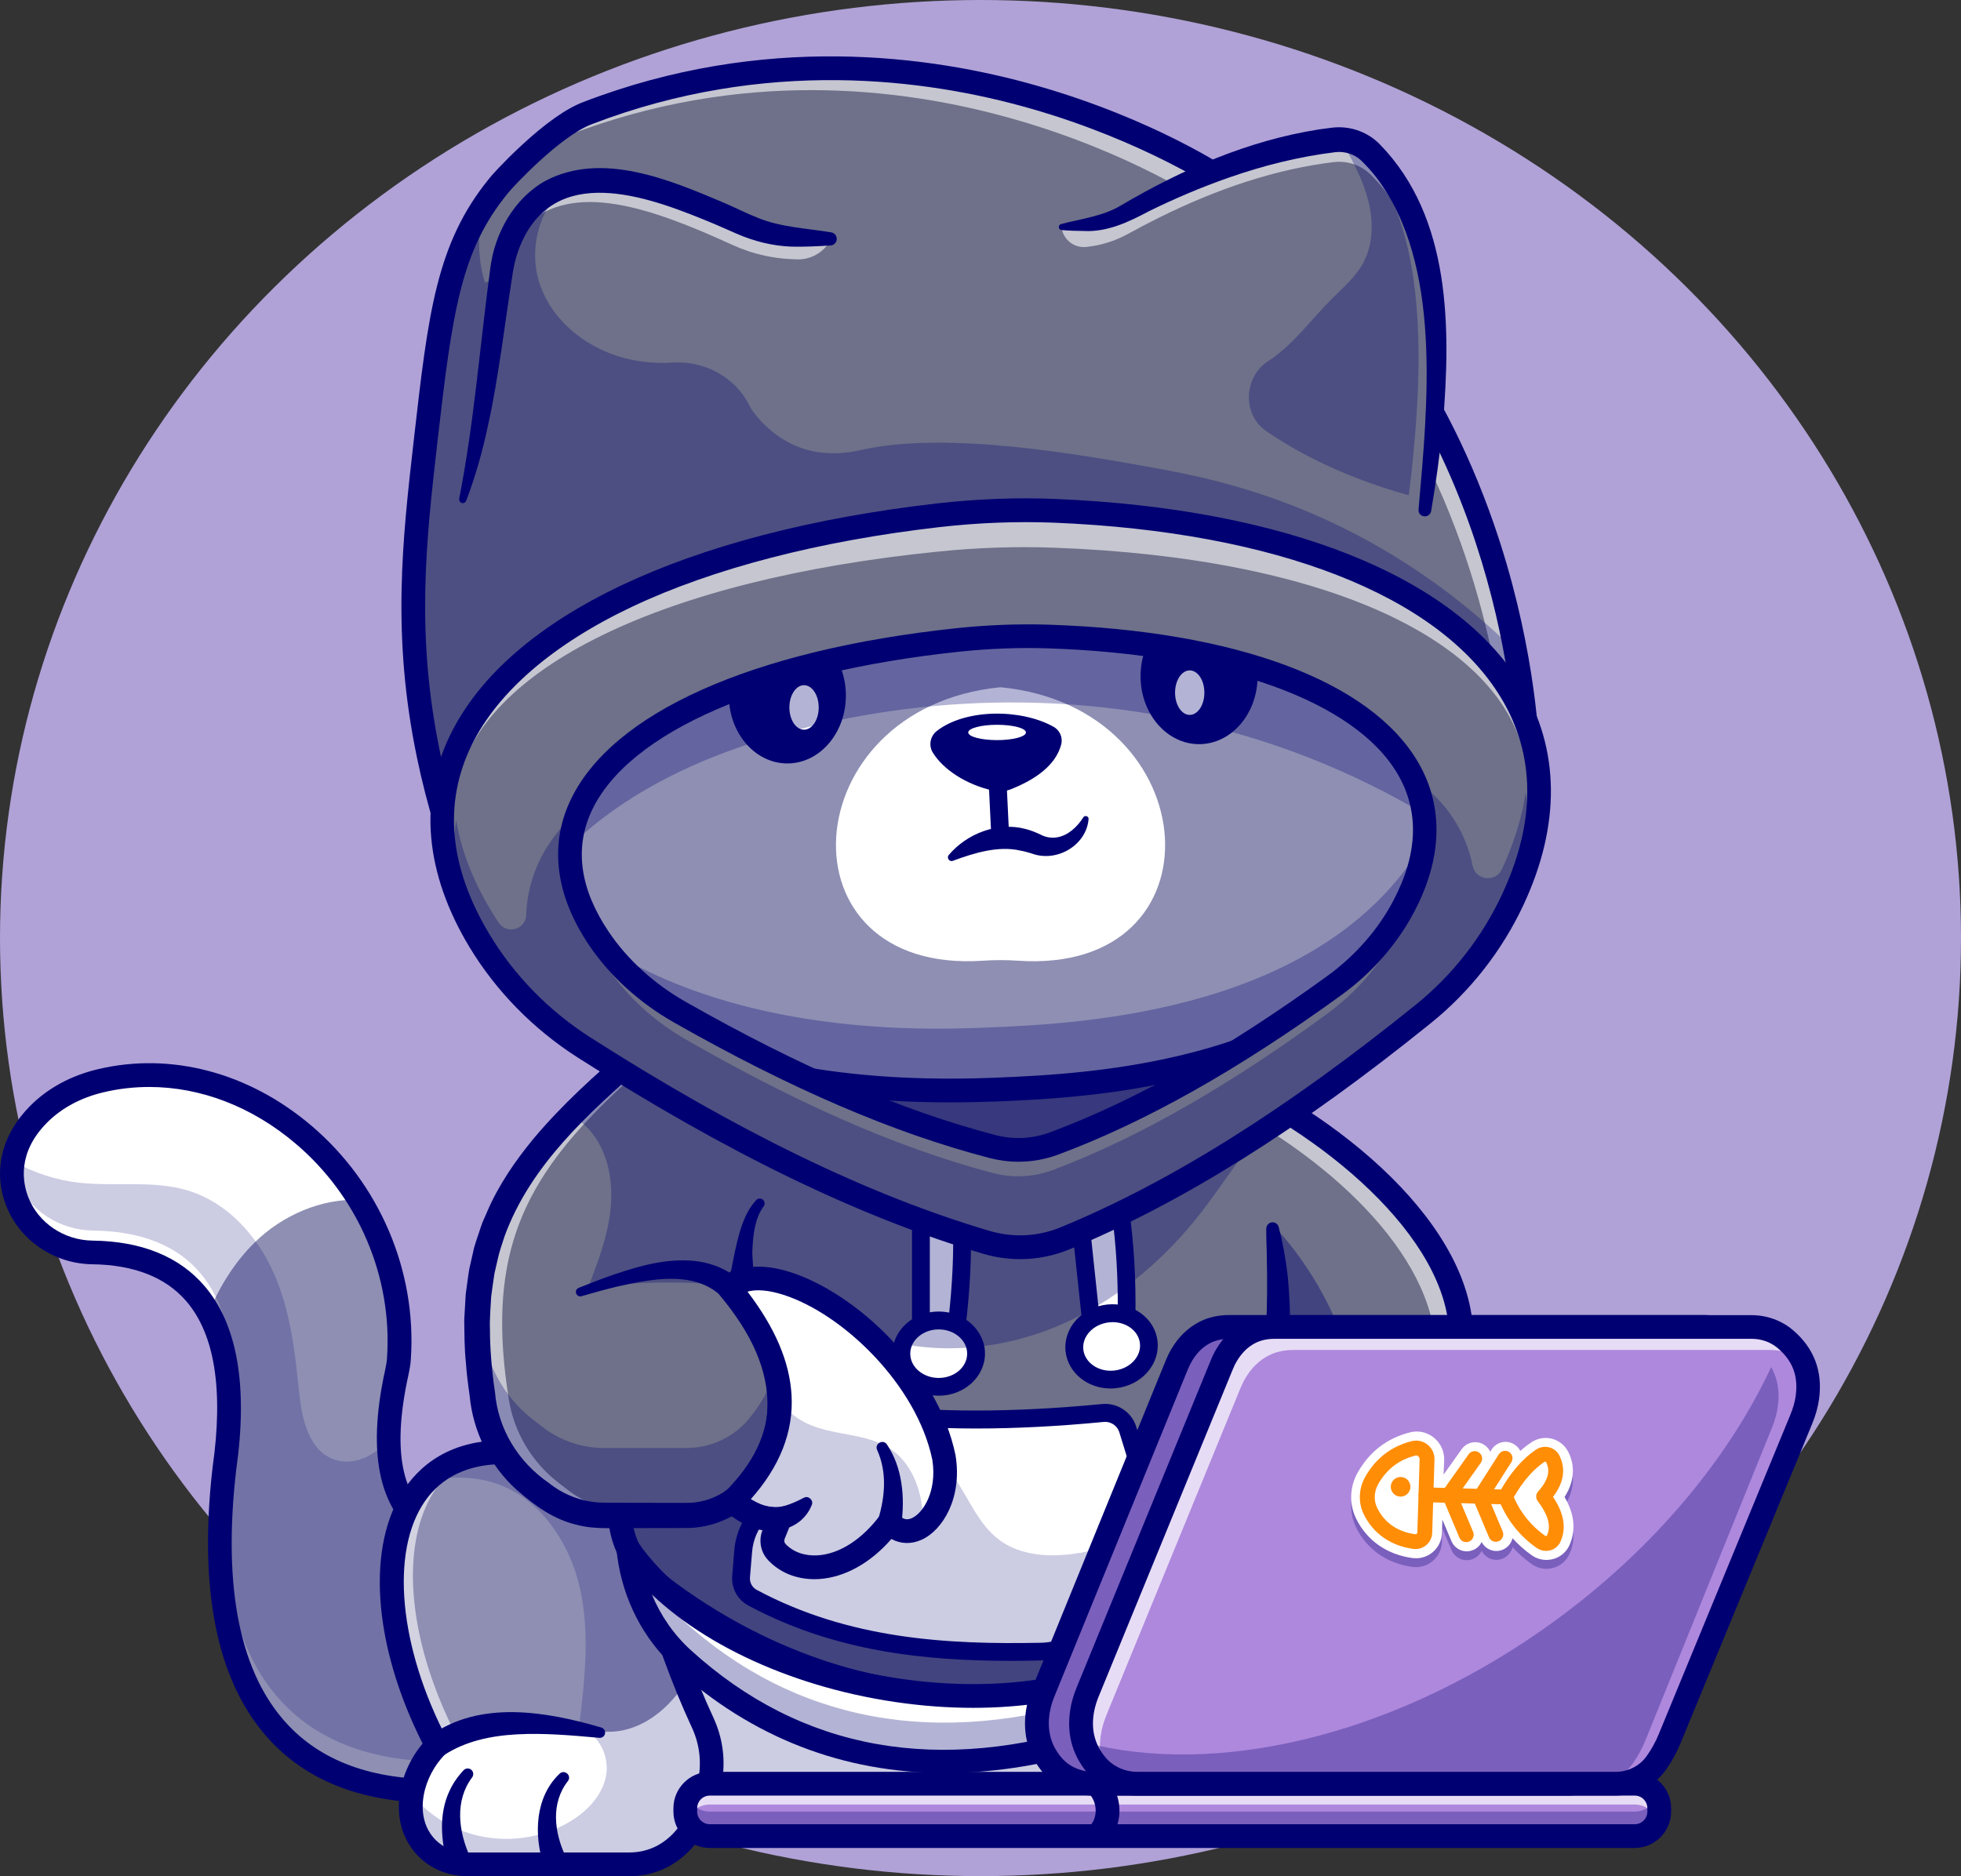 <svg width="626" height="599" viewBox="0 0 626 599" fill="none" xmlns="http://www.w3.org/2000/svg">
<rect x="0" y="0" width="626" height="599" fill="#333333" stroke="none"/>
<ellipse cx="313" cy="299.5" rx="313" ry="299.5" fill="#B0A2D7"/>
<g clip-path="url(#clip0_237_3931)">
<path d="M146.716 571.524C90.202 575.323 63.492 539.669 71.672 468.856C74.829 446.66 72.853 430.304 66.605 419.099C59.412 406.156 46.572 400.102 29.481 399.888C19.024 399.759 9.383 393.47 5.561 383.724C4.745 381.664 4.209 379.496 3.972 377.242C3.779 375.482 3.779 373.679 4.015 371.833C4.058 371.489 4.101 371.124 4.166 370.759C5.003 365.737 7.558 360.563 12.368 355.734C17.736 350.324 24.693 346.826 32.122 345.065C64.093 337.445 97.245 354.532 114.83 383.102C123.763 397.591 128.68 415.042 127.413 433.717C127.305 435.22 127.048 436.722 126.726 438.182C124.986 446.102 124.149 453.057 124.128 459.11C124.128 460.355 124.149 461.536 124.213 462.695C124.965 476.519 130.462 485.212 139.544 489.999L145.943 562.337L146.716 571.524Z" fill="#8E8FB3"/>
<path d="M114.787 383.102C102.699 382.544 90.117 387.996 81.313 396.668C74.872 403 70.126 410.728 66.584 419.078C59.391 406.134 46.551 400.081 29.459 399.866C19.003 399.738 9.362 393.448 5.54 383.703C2.233 375.289 3.2 364.921 12.346 355.734C17.714 350.325 24.671 346.826 32.1 345.066C64.072 337.467 97.202 354.553 114.787 383.102Z" fill="white"/>
<path d="M138.685 575.581C116.462 575.581 98.984 569.077 86.702 556.198C69.568 538.21 63.234 508.674 67.872 468.405C71.372 443.827 68.559 426.054 59.519 415.493C52.928 407.809 42.793 403.816 29.416 403.645C17.328 403.494 6.313 396.024 2.018 385.077C-2.34 374.001 0.451 362.324 9.662 353.051C15.245 347.427 22.696 343.392 31.22 341.374C54.495 335.836 79.295 342.361 99.263 359.276C121.143 377.8 133.081 405.727 131.149 433.975C131.041 435.499 130.805 437.087 130.376 438.998C124.836 464.284 128.4 479.868 141.262 486.629C142.4 487.23 143.151 488.368 143.28 489.656L150.473 571.181C150.559 572.19 150.237 573.199 149.571 573.971C148.906 574.744 147.961 575.216 146.952 575.281C144.139 575.495 141.391 575.581 138.685 575.581ZM47.646 347.041C42.729 347.041 37.812 347.599 32.959 348.758C25.809 350.454 19.604 353.802 15.03 358.417C5.454 368.055 7.193 377.543 9.061 382.33C12.26 390.443 20.462 395.981 29.502 396.089C45.176 396.282 57.2 401.155 65.274 410.578C75.816 422.877 79.209 442.647 75.387 469.393C71.028 507.236 76.654 534.711 92.178 550.982C103.665 563.024 120.606 568.734 142.55 567.961L135.872 492.339C121.25 483.431 116.891 464.971 122.946 437.409C123.29 435.885 123.483 434.64 123.548 433.503C125.308 407.637 114.379 382.072 94.325 365.093C80.433 353.287 64.007 347.041 47.646 347.041Z" fill="#000072"/>
<g opacity="0.3">
<path d="M126.597 453.573C126.231 453.23 125.866 452.886 125.501 452.543L126.94 451.233C126.854 452.028 126.725 452.8 126.597 453.573Z" fill="#000072"/>
</g>
<g opacity="0.2">
<path d="M145.9 562.337C90.675 564.441 64.694 529.323 72.853 460.914C76.096 439.019 74.056 422.877 67.7 411.844C60.378 399.094 47.259 393.105 29.824 392.89C19.153 392.762 9.34 386.558 5.433 376.963C4.767 375.332 4.273 373.593 3.973 371.833C3.887 371.425 3.844 370.996 3.801 370.588C3.908 370.652 4.016 370.717 4.123 370.76C10.736 374.43 18.079 376.856 25.659 377.65C37.039 378.873 48.87 376.77 59.82 380.054C72.596 383.875 82.172 394.608 87.411 406.521C92.672 418.412 94.175 431.485 95.463 444.364C96.343 452.95 98.512 463.339 106.993 466.087C112.834 467.976 119.447 464.949 123.226 460.248C123.526 459.883 123.784 459.518 124.042 459.111C124.042 460.356 124.063 461.536 124.128 462.695C124.879 476.519 130.376 485.212 139.458 489.999L145.9 562.337Z" fill="#000072"/>
</g>
<path d="M203.98 574.895L195.048 496.59C238.292 537.696 293.345 556.714 362.054 550.21L359.649 580.261L203.98 574.895Z" fill="white"/>
<g opacity="0.2">
<path d="M203.98 574.895L195.048 496.59C238.292 537.696 293.345 556.714 362.054 550.21L359.649 580.261L203.98 574.895Z" fill="#000072"/>
</g>
<path d="M226.633 568.734C223.541 585.112 213.857 595.394 200.566 595.222H149.163C143.967 595.222 138.921 593.14 135.529 589.212C133.103 586.4 131.771 583.094 131.32 579.617C131.041 577.449 131.106 575.238 131.449 573.049C131.965 569.765 133.145 566.523 134.756 563.604C136.066 561.243 137.676 559.096 139.501 557.293C139.158 556.649 138.835 556.005 138.492 555.34C135.829 550.124 133.575 544.886 131.707 539.692C121.637 511.873 122.882 485.857 136.259 472.656C143.259 465.744 153.586 462.352 167.328 464.07L174.714 467.01C190.539 473.343 202.563 486.63 207.265 503.029C209.112 509.49 211.087 515.822 213.192 522.026C214.974 527.22 216.842 532.329 218.839 537.309C220.556 541.624 222.381 545.852 224.292 549.995C227.019 555.855 227.835 562.402 226.633 568.734Z" fill="#8E8FB3"/>
<g opacity="0.6">
<path d="M207.33 593.183H155.927C150.731 593.183 145.685 591.101 142.292 587.173C139.866 584.361 138.535 581.055 138.084 577.578C137.805 575.41 137.869 573.199 138.213 571.01C138.728 567.725 139.909 564.484 141.519 561.565C142.829 559.204 144.439 557.057 146.265 555.254C145.921 554.61 145.599 553.966 145.255 553.301C142.593 548.085 140.338 542.847 138.47 537.652C128.4 509.833 129.645 483.818 143.022 470.617C145.663 468.019 148.777 465.916 152.362 464.392C145.792 465.68 140.424 468.534 136.259 472.656C122.903 485.857 121.637 511.873 131.707 539.692C133.575 544.865 135.851 550.102 138.492 555.34C138.814 555.984 139.157 556.628 139.501 557.293C137.676 559.075 136.065 561.243 134.756 563.604C133.124 566.523 131.964 569.765 131.449 573.049C131.106 575.238 131.041 577.449 131.32 579.617C131.771 583.094 133.102 586.4 135.529 589.212C138.921 593.14 143.967 595.222 149.163 595.222H200.566C204.302 595.265 207.759 594.492 210.873 592.99C209.713 593.14 208.532 593.205 207.33 593.183Z" fill="white"/>
</g>
<path d="M226.633 568.735C223.541 585.113 213.857 595.395 200.566 595.223H149.163C143.967 595.223 138.921 593.141 135.529 589.213C133.102 586.401 131.771 583.095 131.32 579.618C132.222 574.23 133.382 568.885 134.756 563.605C135.078 562.36 135.421 561.093 135.765 559.848L135.486 560.17C135.894 558.281 137.032 556.628 138.492 555.362C139.222 554.718 140.038 554.16 140.875 553.709C143.43 552.335 146.329 551.799 149.185 551.369C159.899 549.781 170.85 549.802 181.564 551.434C186.803 552.228 192.106 553.409 197.367 552.7C203.615 551.842 209.262 548.321 213.642 543.771C215.553 541.796 217.271 539.628 218.817 537.353C220.535 541.667 222.36 545.896 224.271 550.039C227.019 555.856 227.835 562.402 226.633 568.735Z" fill="white"/>
<path d="M149.163 599C142.7 599 136.688 596.339 132.652 591.681C123.827 581.485 126.897 566.244 134.906 556.671C118.974 525.052 116.763 493.198 129.366 474.974C135.013 466.817 146.286 457.652 167.758 460.335C168.08 460.378 168.402 460.464 168.702 460.571L176.089 463.512C192.901 470.209 205.891 484.612 210.894 501.999C216.004 519.815 221.522 535.012 227.749 548.428C230.798 555.018 231.722 562.295 230.369 569.443C226.933 587.71 215.661 599.022 200.91 599.022C200.781 599.022 200.652 599.022 200.545 599.022L149.163 599ZM160.586 467.461C149.593 467.461 141.047 471.497 135.636 479.31C124.471 495.452 127.37 526.083 142.872 555.555C143.645 557.036 143.366 558.839 142.185 560.019C135.185 566.931 131.986 579.317 138.406 586.744C140.983 589.727 144.912 591.444 149.185 591.444H200.588C200.674 591.444 200.759 591.444 200.867 591.444C211.946 591.444 220.17 582.73 222.94 568.047C223.992 562.466 223.283 556.778 220.9 551.626C214.501 537.846 208.854 522.305 203.637 504.102C199.299 488.948 187.962 476.412 173.319 470.574L166.405 467.805C164.365 467.569 162.433 467.461 160.586 467.461Z" fill="#000072"/>
<path d="M137.289 554.223C153.178 542.696 174.5 546.431 191.978 551.562C192.858 551.841 193.373 552.785 193.094 553.665C192.858 554.438 192.106 554.91 191.333 554.846C182.444 554.052 173.619 553.257 165.052 553.73C156.807 554.18 148.562 555.876 141.734 560.384C137.633 563.046 133.467 557.271 137.289 554.223Z" fill="#000072"/>
<path d="M173.555 595.587C170.42 585.885 170.721 573.822 178.622 566.309C180.19 564.785 182.595 566.867 181.306 568.627C175.724 575.754 176.926 585.155 180.662 592.926C182.702 597.906 175.294 600.696 173.555 595.587Z" fill="#000072"/>
<path d="M142.958 595.48C140.768 587.967 139.995 579.166 143.495 571.782C144.633 569.314 146.2 567.081 148.004 565.171C148.691 564.463 149.808 564.441 150.516 565.107C151.182 565.729 151.246 566.738 150.731 567.446C145.084 574.959 146.351 584.769 150.087 592.904C152.062 597.905 144.633 600.589 142.958 595.48Z" fill="#000072"/>
<g opacity="0.2">
<path d="M226.633 568.734C223.541 585.112 213.857 595.394 200.566 595.222H149.163C143.967 595.222 138.921 593.14 135.529 589.212C133.102 586.4 131.771 583.094 131.32 579.617C131.041 577.449 131.105 575.238 131.449 573.049C135.915 578.329 141.755 582.472 148.261 584.812C159.019 588.697 171.451 587.602 181.349 581.935C187.018 578.694 192.085 573.65 193.416 567.253C194.747 560.856 191.14 553.279 184.784 551.841C186.61 536.923 188.435 521.639 185.107 506.957C181.778 492.296 172.224 478.108 157.902 473.493C150.902 471.239 143.559 471.411 136.259 472.656C143.258 465.744 153.586 462.352 167.328 464.07L174.714 467.01C190.539 473.343 202.563 486.63 207.265 503.029C209.112 509.49 211.087 515.822 213.191 522.026C214.974 527.22 216.842 532.329 218.838 537.309C220.556 541.624 222.381 545.852 224.292 549.995C227.019 555.855 227.835 562.402 226.633 568.734Z" fill="#000072"/>
</g>
<path d="M464.152 440.264C463.121 443.162 462.52 446.189 462.369 449.258L462.069 454.796C461.103 472.913 448.692 488.411 431.214 493.327L411.074 498.972C402.915 501.247 395.4 505.54 389.495 511.658C351.705 550.918 272.861 555.232 208.747 504.853C203.486 500.711 199.879 494.894 198.505 488.368C198.441 488.153 198.398 487.939 198.355 487.724C198.118 486.436 197.882 485.127 197.668 483.86C197.152 480.769 196.701 477.7 196.358 474.695C195.971 471.454 195.671 468.277 195.456 465.121C195.177 461 195.048 456.964 195.027 452.972C195.005 437.023 197.109 422.062 200.759 407.959C205.354 390.229 212.419 373.83 220.814 358.546C223.305 354.039 226.654 350.175 230.648 347.17C231.743 346.333 232.902 345.56 234.105 344.851C238.442 342.297 243.316 340.666 248.469 340.129C299.937 334.784 347.539 334.376 386.875 344.594C391.105 345.689 395.228 346.912 399.264 348.264C403.086 350.282 406.844 352.429 410.494 354.661C447.898 377.564 474.587 411.072 464.152 440.264Z" fill="#6E7189"/>
<g opacity="0.6">
<path d="M381.336 516.252C376.44 521.339 370.836 525.847 364.674 529.71C374.1 524.966 382.495 518.913 389.474 511.658C391.492 509.554 393.725 507.687 396.108 506.013C390.612 508.46 385.544 511.873 381.336 516.252Z" fill="white"/>
<path d="M410.516 354.64C406.865 352.386 403.108 350.261 399.286 348.243C395.249 346.891 391.127 345.667 386.897 344.572C347.561 334.355 299.958 334.763 248.491 340.108C243.338 340.644 238.442 342.276 234.126 344.83C232.967 345.517 231.872 346.247 230.798 347.062C233.826 345.86 237.025 345.045 240.353 344.701C291.821 339.356 339.423 338.948 378.759 349.166C382.989 350.261 387.112 351.484 391.148 352.836C394.97 354.854 398.728 357.001 402.378 359.233C439.76 382.179 466.449 415.687 456.014 444.858C454.983 447.756 454.382 450.782 454.232 453.852L453.931 459.39C453.244 472.441 446.588 484.139 436.41 491.481C451.118 485.213 461.21 471.067 462.09 454.796L462.391 449.258C462.563 446.189 463.143 443.162 464.173 440.264C474.587 411.072 447.898 377.564 410.516 354.64Z" fill="white"/>
</g>
<g opacity="0.4">
<path d="M361.839 480.126C359.778 492.232 357.695 504.338 355.634 516.466C354.668 522.155 353.465 528.294 349.214 532.2C346.702 534.519 343.438 535.763 340.174 536.751C322.568 542.182 303.565 541.688 285.572 537.803C267.579 533.896 250.488 526.684 233.868 518.763C223.562 513.847 213.148 508.438 205.569 499.895C202.584 496.546 200.137 492.597 198.505 488.368C196.787 483.968 195.95 479.267 196.358 474.673C196.551 472.484 197.023 470.337 197.818 468.255L197.839 468.105C197.023 467.139 196.207 466.152 195.456 465.1C195.177 460.979 195.048 456.943 195.026 452.951C195.391 452.65 195.799 452.392 196.25 452.199C197.947 451.469 199.879 451.706 201.704 451.963C253.816 459.283 305.927 466.602 358.039 473.901C359.048 474.051 360.122 474.223 360.894 474.867C362.333 476.069 362.14 478.28 361.839 480.126Z" fill="#000072"/>
</g>
<path d="M310.307 545.659C309.857 545.659 309.406 545.659 308.933 545.659C273.419 545.315 237.003 531.878 206.385 507.837C200.244 503.007 196.057 496.117 194.619 488.432C186.159 443.27 193.631 400.189 217.486 356.7C223.755 345.302 235.178 337.682 248.083 336.33C314.473 329.418 362.913 332.058 400.488 344.637C400.681 344.701 400.875 344.787 401.068 344.873C443.453 367.283 480.491 405.856 467.737 441.531C466.835 444.042 466.32 446.704 466.17 449.451L465.869 455.011C464.817 474.78 451.29 491.631 432.245 496.976L412.104 502.621C404.375 504.789 397.504 508.824 392.243 514.298C372.983 534.261 343.181 545.659 310.307 545.659ZM313.077 340.172C293.796 340.172 272.517 341.417 248.877 343.864C238.464 344.959 229.209 351.098 224.163 360.328C200.867 402.786 193.867 443.033 202.091 487.016C203.186 492.897 206.385 498.178 211.087 501.87C240.374 524.902 275.158 537.76 309.019 538.081C340.303 538.361 368.689 527.8 386.746 509.039C392.952 502.599 401.004 497.856 410.022 495.323L430.162 489.677C446.094 485.213 457.388 471.131 458.268 454.625L458.569 449.065C458.762 445.566 459.428 442.175 460.566 438.998C471.71 407.83 435.873 371.962 397.783 351.742C374.551 343.993 346.917 340.172 313.077 340.172Z" fill="#000072"/>
<path d="M239.022 474.587C234.105 480.49 226.783 483.839 219.118 483.839H192.836C185.772 483.839 178.88 481.499 173.276 477.185L170.27 474.866C161.788 468.341 156.055 458.832 154.359 448.271C147.359 404.374 157.601 380.419 185.042 353.395C190.431 348.093 196.486 342.662 203.186 336.931C214.05 339.7 223.433 343.048 230.669 347.148C245.656 355.605 251.497 367.347 242.543 384.176C239 388.211 237.368 395.81 236.96 405.748C236.917 406.757 236.552 407.702 235.994 408.453C235.822 408.668 235.672 408.861 235.479 409.054C234.599 409.891 233.439 410.406 232.129 410.406C249.693 430.433 255.834 454.431 239.022 474.587Z" fill="#6E7189"/>
<g opacity="0.6">
<path d="M227.169 482.422H200.91C193.845 482.422 186.953 480.083 181.349 475.768L178.343 473.45C169.862 466.924 164.129 457.415 162.433 446.854C155.433 402.958 165.675 379.003 193.115 351.978C197.624 347.535 202.606 343.005 208.06 338.283C206.471 337.832 204.86 337.381 203.186 336.974C196.465 342.705 190.431 348.114 185.042 353.437C157.601 380.462 147.359 404.396 154.359 448.314C156.055 458.875 161.788 468.384 170.27 474.909L173.276 477.228C178.88 481.542 185.772 483.882 192.836 483.882H219.096C222.038 483.882 224.936 483.388 227.663 482.444C227.513 482.401 227.341 482.422 227.169 482.422Z" fill="white"/>
</g>
<g opacity="0.3">
<path d="M239.022 453.058C234.105 458.96 226.783 462.309 219.118 462.309H192.837C185.772 462.309 178.88 459.969 173.276 455.655L170.27 453.337C161.789 446.811 156.056 437.302 154.36 426.741C153.608 422.105 153.093 417.683 152.728 413.476C151.719 423.693 152.255 435.091 154.36 448.271C156.056 458.832 161.789 468.341 170.27 474.866L173.276 477.184C178.88 481.499 185.772 483.839 192.837 483.839H219.096C226.762 483.839 234.084 480.469 239.001 474.587C248.663 463.017 250.724 450.16 247.439 437.538C245.914 442.862 243.166 448.078 239.022 453.058Z" fill="#000072"/>
</g>
<path d="M205.655 339.829C187.769 355.498 169.411 371.962 161.101 394.608C160.543 396.325 159.276 400.039 158.954 401.756C158.696 402.98 158.117 405.405 157.838 406.607C157.558 408.217 157.022 412.36 156.785 414.034C156.657 416.911 156.27 421.268 156.399 424.123C156.399 430.756 157.022 437.904 158.009 444.45C158.997 456.321 165.438 466.753 175.208 473.471C179.696 477.078 185.257 479.31 191.011 479.696C192.321 479.804 194.597 479.761 195.993 479.782L216.992 479.825H218.302C227.749 480.126 234.921 475.038 239.537 467.096C242.479 462.481 244.39 457.072 244.862 451.62C246 439.385 240.546 427.579 233.267 417.877C232.065 416.159 230.605 414.549 229.295 412.918C228.651 414.249 234.706 400.962 232.151 406.586C232.688 406.586 233.16 406.135 233.396 405.663C234.191 401.477 235.006 397.291 236.187 393.191C237.282 389.693 238.678 386.065 241.405 383.146C241.985 382.523 242.972 382.48 243.595 383.081C244.175 383.618 244.239 384.52 243.788 385.142C240.954 388.941 240.374 394.415 240.181 399.18C240.095 401.563 240.482 404.031 240.503 406.414C240.396 410.686 236.467 414.206 232.237 414.184C229.66 419.83 235.565 406.5 235.006 407.895L235.071 407.96C237.69 411.051 240.353 414.335 242.543 417.748C249.156 427.686 253.816 440.05 252.656 452.285C251.969 460.871 248.362 469.178 243.015 475.897C237.39 483.646 227.792 488.111 218.28 487.853H216.97L195.971 487.896C192.235 487.939 188.263 487.875 184.613 486.952C176.883 485.256 170.699 480.748 164.837 475.575C156.335 467.933 150.945 456.9 149.915 445.545C149.464 442.39 148.884 438.011 148.712 434.877C148.24 430.734 148.261 425.561 148.197 421.375C148.283 419.615 148.583 415.022 148.669 413.197C148.948 411.351 149.485 406.843 149.829 405.04C150.151 403.709 150.73 401.005 151.052 399.674C151.353 397.742 152.921 393.664 153.479 391.775C153.951 390.208 154.982 388.212 155.583 386.687C159.19 378.316 164.494 370.631 170.184 363.698C179.438 352.644 190.023 343.113 200.738 333.99C202.327 332.638 204.731 332.831 206.084 334.42C207.415 336.072 207.244 338.455 205.655 339.829Z" fill="#000072"/>
<path d="M229.703 413.325C221.007 405.726 207.866 408.367 197.388 410.685C193.459 411.608 189.551 412.703 185.643 413.84C183.947 414.313 183.067 411.866 184.72 411.179C188.521 409.655 192.364 408.174 196.272 406.821C204.367 404.117 212.612 401.755 221.415 402.55C225.924 402.979 230.648 404.524 234.556 407.465C238.614 410.792 233.718 416.717 229.703 413.325Z" fill="#000072"/>
<path d="M385.93 510.327C392.479 491.438 398.083 471.926 401.283 452.199C403.795 437.388 404.589 422.427 404.482 407.423L404.374 399.91C404.31 397.398 404.203 394.887 404.224 392.354C404.181 391.216 405.126 390.229 406.264 390.25C407.209 390.25 407.982 390.916 408.196 391.774C409.506 396.776 410.429 401.885 411.031 407.036C413.65 432.794 409.699 458.918 402.893 483.753C400.23 493.369 396.666 503.673 393.016 512.989C391.148 517.539 384.384 515.071 385.93 510.327Z" fill="#000072"/>
<path d="M200.566 494.55L200.824 496.525C202.52 509.232 208.489 521.059 217.98 529.667C253.494 561.929 299.078 570.966 351.963 553.794C369.891 547.977 383.204 532.779 386.811 514.276C339.23 562.359 232.108 540.915 200.566 494.55Z" fill="white"/>
<g opacity="0.3">
<path d="M351.963 541.451C299.1 558.624 253.494 549.587 217.98 517.324C213.084 512.86 209.112 507.558 206.192 501.698C204.109 499.379 202.22 497.018 200.545 494.55L200.803 496.525C202.499 509.232 208.468 521.059 217.958 529.667C253.472 561.929 299.057 570.966 351.941 553.794C369.87 547.977 383.182 532.779 386.79 514.276C384.234 516.852 381.508 519.213 378.63 521.403C372.296 530.719 363.021 537.867 351.963 541.451Z" fill="#000072"/>
</g>
<path d="M301.719 566.072C269.254 566.072 239.988 554.782 215.446 532.479C205.44 523.378 198.913 510.799 197.066 497.019L196.809 495.044C196.572 493.305 197.582 491.631 199.213 491.008C200.845 490.386 202.713 490.965 203.701 492.425C219.354 515.457 256.521 533.359 296.136 537.008C332.767 540.378 364.824 531.127 384.105 511.637C385.286 510.456 387.09 510.177 388.571 510.95C390.053 511.722 390.847 513.397 390.525 515.028C386.639 534.948 372.317 551.197 353.122 557.422C335.322 563.196 318.102 566.072 301.719 566.072ZM208.103 509.082C210.915 515.865 215.145 521.961 220.556 526.877C255.855 558.967 299.679 566.802 350.803 550.21C363.171 546.196 373.198 537.352 378.888 525.975C357.91 540.872 328.344 547.569 295.449 544.564C260.343 541.323 227.942 527.907 208.103 509.082Z" fill="#000072"/>
<path d="M364.309 478.344L360.959 490.708L356.106 508.631C353.165 519.471 343.438 527.113 332.187 527.328C297.897 528.015 268.094 525.052 240.203 510.113C237.776 508.803 236.338 506.163 236.574 503.415L237.24 495.173C237.605 490.794 239.365 486.651 242.264 483.345L268.245 453.938C269.039 453.036 270.005 452.328 271.057 451.834C272.475 451.169 274.063 450.911 275.674 451.105C299.464 454.088 325.144 453.745 352.091 451.147C355.656 450.804 358.962 453.015 360.014 456.428L364.137 469.779C365.017 472.548 365.06 475.532 364.309 478.344Z" fill="white"/>
<path d="M322.868 530.268C295.32 530.268 266.462 527.371 238.871 512.602C235.436 510.756 233.418 507.064 233.74 503.158L234.405 494.915C234.813 489.957 236.853 485.17 240.138 481.435L266.119 452.028C268.609 449.194 272.324 447.777 276.039 448.25C298.369 451.04 323.147 451.04 351.812 448.271C356.686 447.799 361.281 450.847 362.72 455.526L366.842 468.878C367.873 472.183 367.937 475.704 367.014 479.052L358.812 509.34C355.569 521.339 344.619 529.882 332.208 530.14C329.138 530.225 326.003 530.268 322.868 530.268ZM239.408 503.63C239.279 505.261 240.117 506.828 241.555 507.601C271.143 523.442 302.578 525.074 332.144 524.494C342.042 524.301 350.76 517.475 353.358 507.902L361.56 477.614C362.183 475.317 362.14 472.892 361.431 470.616L357.309 457.265C356.665 455.161 354.582 453.788 352.392 453.981C323.298 456.793 298.111 456.793 275.352 453.938C273.505 453.702 271.658 454.41 270.413 455.827L244.432 485.234C241.942 488.046 240.396 491.674 240.095 495.409L239.408 503.63Z" fill="#000072"/>
<path d="M293.968 384.798V421.525L305.348 423.65C306.98 410.663 307.366 399.158 307.001 388.576L293.968 384.798Z" fill="white"/>
<path d="M305.347 426.505C305.176 426.505 305.004 426.483 304.832 426.462L293.452 424.337C292.1 424.079 291.133 422.92 291.133 421.546V384.819C291.133 383.918 291.563 383.081 292.271 382.544C292.98 382.007 293.925 381.836 294.783 382.093L307.817 385.893C308.998 386.236 309.814 387.288 309.857 388.533C310.264 400.21 309.706 411.823 308.182 424.058C308.074 424.831 307.666 425.539 307.044 426.011C306.528 426.312 305.949 426.505 305.347 426.505ZM296.802 419.164L302.878 420.301C304.016 410.191 304.467 400.468 304.231 390.744L296.823 388.597V419.164H296.802Z" fill="#000072"/>
<path d="M299.657 442.776C306.251 442.776 311.596 438.038 311.596 432.194C311.596 426.349 306.251 421.611 299.657 421.611C293.064 421.611 287.719 426.349 287.719 432.194C287.719 438.038 293.064 442.776 299.657 442.776Z" fill="white"/>
<path d="M299.658 445.609C291.52 445.609 284.885 439.577 284.885 432.172C284.885 424.766 291.52 418.734 299.658 418.734C307.795 418.734 314.43 424.766 314.43 432.172C314.43 439.577 307.795 445.609 299.658 445.609ZM299.658 424.444C294.655 424.444 290.575 427.921 290.575 432.193C290.575 436.465 294.655 439.942 299.658 439.942C304.661 439.942 308.74 436.465 308.74 432.193C308.74 427.921 304.661 424.444 299.658 424.444Z" fill="#000072"/>
<path d="M344.19 383.36L348.076 419.873L359.607 420.796C359.843 407.702 359.027 396.239 357.545 385.743L344.19 383.36Z" fill="white"/>
<path d="M359.606 423.629C359.52 423.629 359.456 423.629 359.37 423.629L347.84 422.706C346.466 422.598 345.371 421.525 345.242 420.173L341.355 383.661C341.27 382.78 341.592 381.879 342.236 381.278C342.901 380.677 343.782 380.398 344.684 380.57L358.039 382.974C359.241 383.188 360.186 384.154 360.358 385.378C361.99 396.948 362.677 408.56 362.441 420.881C362.419 421.675 362.097 422.405 361.517 422.942C361.002 423.371 360.315 423.629 359.606 423.629ZM350.653 417.232L356.815 417.726C356.879 407.53 356.3 397.828 355.033 388.19L347.432 386.837L350.653 417.232Z" fill="#000072"/>
<path d="M355.971 440.399C362.527 439.703 367.342 434.428 366.724 428.616C366.107 422.804 360.291 418.657 353.735 419.353C347.179 420.049 342.364 425.325 342.982 431.136C343.599 436.948 349.414 441.095 355.971 440.399Z" fill="white"/>
<path d="M354.539 443.313C347.153 443.313 340.883 438.268 340.153 431.421C339.38 424.058 345.328 417.361 353.422 416.503C357.287 416.095 361.066 417.061 364.094 419.207C367.207 421.44 369.14 424.659 369.526 428.287C370.299 435.65 364.352 442.347 356.257 443.205C355.698 443.291 355.119 443.313 354.539 443.313ZM355.183 422.126C354.797 422.126 354.432 422.148 354.045 422.191C349.064 422.728 345.371 426.613 345.822 430.841C346.272 435.07 350.696 438.118 355.677 437.581C360.658 437.045 364.352 433.16 363.901 428.931C363.686 426.935 362.591 425.132 360.809 423.865C359.198 422.728 357.244 422.126 355.183 422.126Z" fill="#000072"/>
<g opacity="0.5">
<path d="M253.279 341.159C298.691 341.117 344.082 341.095 389.495 341.052C378.158 350.926 366.091 360.564 351.726 365.866C330.577 373.679 306.228 371.211 285.486 362.474C279.152 359.813 272.904 356.421 268.717 351.227C265.604 347.384 263.435 342.404 258.776 340.408" fill="#000072"/>
</g>
<g opacity="0.3">
<path d="M406.715 356.807C398.04 365.694 391.212 377.049 383.526 386.988C371.244 402.829 355.333 416.137 336.803 423.715C318.252 431.313 296.974 432.902 278.014 426.441C268.846 423.307 260.386 418.413 251.282 415.15C245.077 412.918 238.7 411.479 232.194 410.599C220.642 409.032 208.747 409.269 196.98 410.106C193.931 410.32 190.882 410.578 187.855 410.835C190.904 402.807 193.996 394.672 194.898 386.108C195.799 377.564 194.275 368.42 188.95 361.702C186.91 359.126 184.226 357.001 181.242 355.562C186.631 350.261 192.686 344.83 199.385 339.099C210.25 341.868 219.633 345.216 226.869 349.316C227.964 348.479 229.123 347.706 230.326 346.998C254.653 361.873 277.327 380.484 305.24 384.584C335.58 389.048 367.873 373.336 383.118 346.74C387.348 347.835 391.47 349.058 395.507 350.411C399.307 352.429 403.065 354.554 406.715 356.807Z" fill="#000072"/>
</g>
<g opacity="0.2">
<path d="M360.959 490.708L356.106 508.631C353.165 519.471 343.438 527.113 332.187 527.327C297.897 528.014 268.094 525.052 240.203 510.112C237.776 508.803 236.338 506.163 236.574 503.415L237.24 495.172C237.605 490.793 239.365 486.651 242.264 483.345L268.245 453.938C269.039 453.036 270.005 452.328 271.057 451.834C284.37 453.272 297.017 460.678 304.639 471.711C309.341 478.537 312.433 486.844 319.132 491.759C324.736 495.881 332.058 496.932 338.994 496.46C346.616 495.988 354.002 493.863 360.959 490.708Z" fill="#000072"/>
</g>
<g opacity="0.4">
<path d="M407.552 392.333C418.804 404.847 427.092 420.002 431.536 436.208C426.211 434.491 420.886 432.774 415.54 431.078C413.479 430.412 411.31 429.683 409.786 428.137C407.016 425.282 407.295 420.774 407.595 416.803C408.111 409.398 407.96 401.949 407.102 394.587" fill="#000072"/>
</g>
<path d="M294.741 486.866C291.176 489.613 286.989 489.699 284.005 485.964C271.787 502.471 255.512 503.566 247.932 495.452C246.537 493.949 246.172 491.738 246.945 489.849L248.899 485.02C242.672 485.127 237.841 482.852 233.761 479.331C244.39 468.835 249.006 458.209 248.92 447.541C248.856 438.376 245.356 429.124 239.236 419.873C237.712 417.554 236.016 415.258 234.169 412.918C233.74 412.381 233.289 411.823 232.859 411.286C247.009 398.214 293.688 428.394 301.311 465.357C302.921 475.274 299.378 483.324 294.741 486.866Z" fill="white"/>
<path d="M259.956 504.188C254.095 504.188 248.877 502.041 245.163 498.07C242.779 495.516 242.092 491.738 243.445 488.454L243.488 488.368C239.108 487.509 235.071 485.491 231.292 482.229C230.497 481.542 230.004 480.554 229.982 479.481C229.939 478.429 230.347 477.399 231.099 476.648C250.144 457.801 249.779 437.796 229.939 413.69C228.651 412.145 228.823 409.869 230.304 408.495C235.178 403.988 243.037 403.172 252.42 406.199C273.312 412.917 299.378 437.152 305.025 464.606C305.025 464.649 305.047 464.713 305.047 464.756C307.215 478.107 301.032 488.561 294.139 491.63C290.854 493.09 287.44 492.94 284.563 491.351C277.842 499.079 269.554 503.672 261.374 504.145C260.901 504.166 260.429 504.188 259.956 504.188ZM248.92 481.241C250.165 481.241 251.346 481.864 252.055 482.894C252.785 483.946 252.914 485.277 252.441 486.457L250.487 491.287C250.251 491.845 250.359 492.489 250.724 492.897C253.171 495.516 256.8 496.804 260.944 496.589C267.922 496.181 275.223 491.502 280.977 483.731C281.686 482.787 282.781 482.229 283.962 482.186C285.121 482.186 286.259 482.679 286.989 483.602C288.17 485.084 289.437 485.427 291.09 484.697C294.676 483.109 299.207 476.09 297.618 466.044C292.636 442.089 269.06 419.486 250.122 413.411C245.463 411.908 241.512 411.565 238.614 412.381C247.46 423.972 252.055 434.79 252.678 445.351C253.365 457.071 248.942 468.319 239.515 478.816C242.414 480.511 245.463 481.284 248.856 481.241C248.877 481.241 248.899 481.241 248.92 481.241Z" fill="#000072"/>
<path d="M280.312 485.19C282.545 477.914 283.21 469.993 279.99 462.91C279.109 460.913 281.922 459.368 283.124 461.171C288.106 468.555 288.922 478.15 287.719 486.757C286.818 492.145 278.937 490.471 280.312 485.19Z" fill="#000072"/>
<path d="M236.123 476.368C244.497 481.928 247.524 482.958 256.693 478.15C258.131 477.442 259.785 479.03 259.14 480.49C255.769 489.012 245.162 490.772 237.669 486.629C235.307 485.448 233.224 483.946 231.399 482.314C227.964 479.095 232.215 473.771 236.123 476.368Z" fill="#000072"/>
<g opacity="0.3">
<path d="M239.258 419.872C237.733 417.553 236.037 415.257 234.19 412.917L239.258 419.872Z" fill="#000072"/>
</g>
<g opacity="0.2">
<path d="M294.741 486.865C291.176 489.613 286.989 489.699 284.005 485.964C271.787 502.471 255.512 503.565 247.932 495.451C246.537 493.949 246.172 491.738 246.945 489.849L248.899 485.019C242.672 485.127 237.841 482.851 233.761 479.331C244.39 468.835 249.006 458.209 248.92 447.541C251.196 450.31 253.945 452.65 257.165 454.26C265.775 458.574 276.683 457.308 284.585 462.824C289.909 466.559 292.937 472.87 294.075 479.267C294.547 481.778 294.719 484.311 294.741 486.865Z" fill="#000072"/>
</g>
<path d="M466.47 267.361C464.538 273.736 461.94 280.154 458.461 286.422C427.048 343.241 346.981 346.632 318.38 347.834C296.522 348.757 207.007 352.535 164.128 292.712C163.463 291.789 162.819 290.844 162.175 289.9C150.129 271.933 145.513 253.58 143.688 240.98C142.936 235.764 142.635 231.514 142.507 228.681C140.402 184.87 158.804 142.712 191.14 113.047C258.432 51.335 360.508 47.192 429.26 127C441.713 141.446 451.955 157.631 459.299 175.082C462.841 183.475 465.697 192.147 467.801 201.055C470.034 210.607 475.209 238.533 466.47 267.361Z" fill="#8E8FB3"/>
<g opacity="0.3">
<path d="M468.359 203.631C469.519 221.018 467.908 244.715 455.777 266.631C424.364 323.45 344.296 326.841 315.696 328.043C293.495 328.988 201.553 332.873 159.49 270.109C150 255.942 145.126 241.56 142.571 229.926C143.172 240.422 145.813 265.494 162.174 289.9C204.237 352.643 296.157 348.757 318.38 347.834C346.98 346.632 427.048 343.241 458.461 286.422C476.411 253.967 471.344 217.691 468.359 203.631Z" fill="#000072"/>
</g>
<path d="M325.015 306.728C321.279 306.47 317.522 306.47 313.786 306.728C247.761 311.193 253.064 225.997 319.24 219.429C319.283 219.429 319.347 219.429 319.39 219.429C319.433 219.429 319.497 219.429 319.54 219.429C385.737 225.997 391.019 311.193 325.015 306.728Z" fill="white"/>
<path d="M303.243 351.956C217.743 351.956 177.677 319.843 159.04 292.025C146.865 273.843 139.823 252.013 138.728 228.895C136.602 184.527 154.788 141.317 188.585 110.3C224.442 77.394 269.146 60.736 314.43 63.398C359.219 66.017 399.93 87.182 432.137 124.553C451.483 147.005 465.096 173.171 471.473 200.218C474.221 211.809 481.608 252.421 461.789 288.29C447.854 313.468 423.183 331.435 388.442 341.652C360.486 349.873 333.196 351.033 318.552 351.655C313.292 351.848 308.181 351.956 303.243 351.956ZM191.14 113.069L193.695 115.859C161.573 145.352 144.289 186.415 146.307 228.509C147.338 250.253 153.929 270.752 165.352 287.796C182.959 314.069 221.093 344.378 303.243 344.378C308.096 344.378 313.077 344.271 318.23 344.056C347.367 342.833 424.772 339.549 455.155 284.598C473.685 251.112 466.685 212.861 464.108 201.935C457.989 176.069 444.956 151.019 426.404 129.468C395.571 93.686 356.707 73.444 314 70.932C270.799 68.4 228.049 84.348 193.738 115.838L191.14 113.069Z" fill="#000072"/>
<path d="M251.346 243.749C261.663 243.749 270.027 234.043 270.027 222.07C270.027 210.096 261.663 200.39 251.346 200.39C241.029 200.39 232.666 210.096 232.666 222.07C232.666 234.043 241.029 243.749 251.346 243.749Z" fill="#000072"/>
<path d="M256.671 232.974C259.256 232.974 261.352 229.793 261.352 225.869C261.352 221.945 259.256 218.764 256.671 218.764C254.086 218.764 251.99 221.945 251.99 225.869C251.99 229.793 254.086 232.974 256.671 232.974Z" fill="white"/>
<path d="M382.774 237.588C393.09 237.588 401.454 227.882 401.454 215.908C401.454 203.935 393.09 194.229 382.774 194.229C372.457 194.229 364.093 203.935 364.093 215.908C364.093 227.882 372.457 237.588 382.774 237.588Z" fill="#000072"/>
<path d="M379.789 228.251C382.374 228.251 384.47 225.07 384.47 221.146C384.47 217.222 382.374 214.041 379.789 214.041C377.204 214.041 375.108 217.222 375.108 221.146C375.108 225.07 377.204 228.251 379.789 228.251Z" fill="white"/>
<path d="M299.078 233.36C308.246 226.233 326.025 226.233 336.374 232.072C338.349 233.188 339.337 235.528 338.757 237.717C337.018 244.243 330.727 248.793 322.739 251.97C320.957 252.678 318.982 252.85 317.092 252.442C308.16 250.446 301.053 245.552 297.811 240.336C296.351 238.018 296.931 235.034 299.078 233.36Z" fill="#000072"/>
<path d="M318.295 236.3C323.382 236.3 327.506 235.205 327.506 233.853C327.506 232.502 323.382 231.406 318.295 231.406C313.208 231.406 309.083 232.502 309.083 233.853C309.083 235.205 313.208 236.3 318.295 236.3Z" fill="white"/>
<path d="M319.239 268.842C317.736 268.842 316.469 267.662 316.405 266.138L315.46 246.54C315.374 244.973 316.598 243.642 318.166 243.556C319.733 243.492 321.064 244.694 321.15 246.261L322.095 265.859C322.181 267.426 320.957 268.756 319.39 268.842C319.347 268.842 319.304 268.842 319.239 268.842Z" fill="#000072"/>
<path d="M302.878 272.964C308.611 266.181 318.466 262.274 327.398 264.678C329.009 265.065 330.662 265.751 332.165 266.46C333.84 267.361 335.751 267.662 337.683 267.297C341.097 266.61 343.867 264.013 345.821 260.965C346.272 260.149 347.625 260.6 347.496 261.523C346.83 269.808 337.404 275.497 329.331 272.492C328.171 272.148 326.99 271.783 325.81 271.59C318.702 269.916 310.93 272.341 304.188 274.831C303.071 275.282 302.083 273.844 302.878 272.964Z" fill="#000072"/>
<path d="M319.411 218.463C319.368 218.463 319.304 218.463 319.261 218.463V218.441C319.304 218.463 319.347 218.463 319.411 218.463Z" fill="white"/>
<path d="M319.561 218.463V218.484C319.519 218.484 319.454 218.484 319.411 218.484C319.454 218.463 319.519 218.463 319.561 218.463Z" fill="white"/>
<g opacity="0.3">
<path d="M466.47 267.361C444.956 252.915 421.165 241.796 396.258 234.562C350.416 221.253 301.01 221.017 254.782 232.93C234.019 238.275 213.642 246.153 196.1 258.517C183.26 267.575 171.987 279.188 164.128 292.733C163.463 291.81 162.819 290.865 162.175 289.921C150.129 271.954 145.513 253.601 143.688 241.001C145.878 236.773 148.411 232.716 151.16 228.852C161.874 213.826 175.938 201.57 189.851 189.442C206.599 174.845 223.948 159.927 244.969 152.758C262.404 146.833 281.235 146.64 299.636 147.413C353.744 149.71 407.294 159.82 459.277 175.06C462.82 183.453 465.676 192.125 467.78 201.033C470.034 210.607 475.209 238.533 466.47 267.361Z" fill="#000072"/>
</g>
<path d="M487.77 242.311C485.709 240.637 483.519 238.898 481.157 237.117C467.072 226.384 447.575 213.677 422.668 203.137C400.166 193.628 343.245 170.446 274.128 186.072C255.061 190.387 217.937 198.801 186.824 228.552C183.41 231.815 180.039 235.356 176.797 239.156C172.267 244.458 168.402 249.803 165.074 254.976C157.838 266.266 153.221 276.87 150.237 285.113C147.596 278.652 144.611 270.559 141.777 261.029C141.648 260.6 141.519 260.127 141.39 259.698C139.759 254.031 138.17 247.849 136.795 241.216C133.21 224.001 131.9 208.589 131.9 193.714C131.9 192.684 131.9 191.653 131.921 190.623C131.943 188.348 132.007 186.115 132.093 183.861C132.136 182.767 132.179 181.672 132.222 180.599C132.265 179.697 132.308 178.817 132.372 177.915C132.394 177.422 132.437 176.907 132.458 176.413C132.501 175.64 132.544 174.846 132.608 174.052C132.651 173.472 132.694 172.893 132.737 172.313C132.845 170.703 132.973 169.115 133.102 167.505C133.188 166.41 133.274 165.315 133.381 164.221C133.467 163.126 133.575 162.031 133.682 160.915C133.983 157.76 134.326 154.604 134.648 151.406C135.035 147.886 135.443 144.344 135.851 140.738C138.363 118.671 140.295 102.444 144.031 89.092C144.955 85.851 145.964 82.76 147.123 79.819C147.381 79.132 147.66 78.467 147.939 77.802C148.175 77.243 148.433 76.664 148.669 76.106C148.927 75.526 149.206 74.925 149.485 74.346C149.485 74.324 149.507 74.281 149.528 74.26C149.721 73.83 149.936 73.401 150.172 72.972C150.731 71.856 151.332 70.761 151.954 69.688C152.148 69.323 152.362 68.958 152.599 68.614C152.835 68.207 153.071 67.799 153.329 67.412C153.35 67.391 153.372 67.348 153.393 67.305C153.737 66.747 154.102 66.189 154.467 65.652C155.884 63.506 157.451 61.402 159.169 59.298C159.212 59.148 163.334 54.49 168.917 49.317C169.411 48.866 169.905 48.416 170.42 47.943C170.441 47.922 170.484 47.9 170.506 47.879C170.699 47.707 170.914 47.514 171.129 47.321C176.303 42.749 182.315 38.155 187.447 36.159C297.21 -6.063 390.933 57.731 390.933 57.731C408.755 69.859 423.291 83.833 435.122 98.558C440.704 105.47 445.686 112.575 450.13 119.702C453.051 124.36 455.735 129.061 458.204 133.74C459.02 135.264 459.814 136.809 460.566 138.334C473.341 163.791 480.126 188.691 483.712 207.859C486.525 222.885 487.384 234.391 487.684 239.95C487.727 240.916 487.77 241.71 487.77 242.311Z" fill="#6E7189"/>
<g opacity="0.6">
<path d="M162.733 56.379C163.226 55.928 163.72 55.478 164.236 55.005C164.257 54.984 164.3 54.962 164.322 54.941C164.515 54.769 164.73 54.576 164.944 54.383C170.119 49.811 176.131 45.217 181.263 43.221C291.004 0.999 384.728 64.793 384.728 64.793C402.549 76.921 417.085 90.895 428.916 105.62C434.499 112.532 439.48 119.637 443.925 126.764C446.845 131.422 449.529 136.123 451.998 140.802C452.814 142.326 453.608 143.872 454.36 145.396C467.136 170.853 473.921 195.753 477.506 214.922C479.117 223.508 480.083 230.935 480.684 236.752C480.834 236.88 481.006 236.988 481.156 237.117C483.518 238.898 485.708 240.637 487.77 242.311C487.748 241.71 487.727 240.916 487.684 239.929C487.405 234.39 486.546 222.864 483.712 207.838C480.126 188.67 473.341 163.77 460.565 138.312C459.814 136.788 459.019 135.242 458.203 133.718C455.734 129.039 453.05 124.338 450.13 119.68C445.685 112.554 440.704 105.449 435.121 98.537C423.269 83.812 408.754 69.838 390.933 57.71C390.933 57.71 297.209 -6.085 187.446 36.137C182.315 38.112 176.281 42.706 171.128 47.299C170.913 47.492 170.72 47.686 170.505 47.858C170.484 47.879 170.462 47.9 170.419 47.922C169.926 48.394 169.41 48.845 168.916 49.296C163.334 54.469 159.211 59.127 159.168 59.277C158.546 60.028 157.944 60.801 157.365 61.552C158.911 60.028 160.714 58.247 162.733 56.379Z" fill="white"/>
<path d="M170.591 246.218C166.061 251.52 162.196 256.865 158.868 262.038C154.595 268.692 151.245 275.11 148.604 280.949C149.163 282.387 149.721 283.782 150.258 285.092C153.242 276.849 157.859 266.245 165.095 254.955C167.993 250.425 171.3 245.789 175.1 241.174C173.576 242.805 172.073 244.479 170.591 246.218Z" fill="white"/>
</g>
<path d="M150.258 288.891C148.712 288.891 147.338 287.968 146.758 286.53C140.875 272.127 136.28 257.144 133.124 241.968C124.986 202.923 128.443 172.506 132.115 140.287C136.709 99.997 139.243 77.759 156.163 57.002C156.635 56.38 157.494 55.392 159.233 53.568C160.801 51.915 163.313 49.339 166.362 46.527C174.092 39.358 180.726 34.678 186.094 32.617C243.767 10.422 296.952 17.57 331.392 27.466C368.71 38.177 392.093 53.932 393.059 54.598C431.837 80.979 460.007 118.822 476.798 167.054C489.316 203.03 491.27 233.639 491.549 242.161C491.592 243.642 490.776 245.016 489.445 245.681C488.114 246.347 486.525 246.175 485.365 245.231C465.74 229.325 444.161 216.317 421.165 206.593C402.141 198.544 344.275 174.052 274.944 189.743C254.374 194.401 211.602 204.082 179.653 241.582C168.53 254.632 159.834 269.701 153.779 286.38C153.243 287.861 151.847 288.848 150.28 288.87C150.301 288.891 150.28 288.891 150.258 288.891ZM162.304 61.467C162.261 61.553 162.196 61.617 162.132 61.681C147.145 79.991 144.418 99.267 139.63 141.167C136.022 172.743 132.63 202.579 140.531 240.444C142.958 252.057 146.221 263.541 150.301 274.724C156.335 260.772 164.258 248.021 173.92 236.688C207.501 197.256 251.948 187.21 273.312 182.38C345.027 166.153 404.589 191.353 424.171 199.639C445.235 208.547 465.161 220.138 483.519 234.112C480.964 202.408 466.835 113.949 388.829 60.866C388.593 60.715 365.275 45.046 329.074 34.678C295.793 25.148 244.454 18.3 188.843 39.679C178.729 43.565 163.914 59.492 162.304 61.467Z" fill="#000072"/>
<path d="M265.282 76.278C260.837 85.336 255.705 93.643 249.994 101.221C248.791 102.809 247.589 104.354 246.344 105.878C219.676 138.506 182.315 156.193 147.725 159.542C154.059 137.84 156.206 114.314 159.641 89.694C159.813 88.534 159.963 87.375 160.135 86.216C160.973 80.464 162.969 74.883 166.319 70.096C167.607 68.271 168.96 66.662 170.42 65.288C185.708 50.691 210.529 59.385 236.638 71.319C239.967 72.843 243.445 74.003 247.009 74.775C249.693 75.355 252.42 75.72 255.168 75.849L265.282 76.278Z" fill="#6E7189"/>
<g opacity="0.6">
<path d="M163.485 76.965C164.773 75.14 166.126 73.53 167.586 72.156C182.873 57.56 207.695 66.254 233.804 78.188C237.132 79.712 240.611 80.871 244.175 81.644C246.859 82.224 249.586 82.589 252.334 82.717L254.245 82.803C258.861 83.018 263.22 80.507 265.239 76.364L265.281 76.299L255.19 75.806C252.441 75.677 249.715 75.312 247.031 74.732C243.466 73.96 239.988 72.8 236.66 71.276C210.529 59.342 185.729 50.648 170.441 65.245C168.981 66.618 167.607 68.228 166.34 70.053C164.172 73.187 162.561 76.643 161.466 80.27C162.068 79.133 162.733 78.038 163.485 76.965Z" fill="white"/>
</g>
<path d="M458.483 119.251C458.311 132.044 457.087 145.696 455.219 159.863C455.219 159.928 455.219 159.992 455.198 160.035C455.198 160.121 455.176 160.185 455.176 160.271C455.069 161.173 454.94 162.053 454.833 162.954C454.811 162.954 454.79 162.954 454.768 162.954C405.985 154.647 363.944 127.107 345.478 89.994C344.533 88.105 343.653 86.173 342.837 84.241C341.205 80.421 339.852 76.514 338.757 72.5L346.637 71.77C351.361 71.319 355.935 69.881 360.1 67.584C363.385 65.781 366.692 64.043 369.977 62.411C388.7 53.117 407.295 46.913 425.717 44.681C428.852 44.294 431.987 44.938 434.671 46.484C435.573 46.999 436.432 47.622 437.205 48.351C437.29 48.437 437.376 48.502 437.462 48.587C446.373 57.302 451.956 68.743 455.133 82.181C457.731 93.3 458.698 105.792 458.483 119.251Z" fill="#6E7189"/>
<g opacity="0.6">
<path d="M346.637 78.853C351.361 78.403 355.935 76.965 360.1 74.668C363.385 72.865 366.692 71.126 369.977 69.495C388.7 60.2 407.295 53.997 425.717 51.764C428.852 51.378 431.987 52.022 434.671 53.567C435.573 54.083 436.432 54.705 437.205 55.435C437.291 55.521 437.376 55.585 437.462 55.671C446.373 64.386 451.956 75.827 455.133 89.264C457.324 98.537 458.354 108.755 458.504 119.702C458.504 119.552 458.504 119.38 458.526 119.23C458.719 105.771 457.753 93.278 455.133 82.159C451.977 68.722 446.373 57.281 437.462 48.566C437.376 48.48 437.291 48.394 437.205 48.33C436.432 47.6 435.573 46.978 434.671 46.462C431.987 44.917 428.852 44.273 425.717 44.659C407.295 46.892 388.7 53.095 369.977 62.39C366.692 64.021 363.407 65.76 360.1 67.563C355.935 69.859 351.383 71.298 346.637 71.749L338.757 72.478C338.865 72.908 338.994 73.316 339.122 73.745C340.089 77.029 343.245 79.175 346.637 78.853Z" fill="white"/>
</g>
<path d="M146.587 159.198C151.332 135.049 153.221 110.236 156.485 85.851C157.838 74.603 164.022 63.355 174.156 57.71C192.278 48.222 213.9 57.474 230.97 64.686C234.642 66.232 238.335 68.164 242.049 69.602C249.457 72.607 257.509 72.865 265.367 74.195C266.505 74.388 267.278 75.483 267.085 76.621C266.913 77.587 266.119 78.295 265.174 78.36C260.901 78.639 256.972 78.832 252.613 78.746C246.58 78.51 240.568 77.007 235.028 74.56C234.234 74.174 228.952 71.92 228.007 71.491C208.725 63.463 179.052 51.764 167.049 76.256C165.417 79.562 164.322 83.168 163.721 86.924C162.454 95.038 161.316 103.195 160.114 111.373C158.868 119.573 157.58 127.773 155.776 135.887C154.037 144.022 151.804 152.093 148.82 159.885C148.583 160.486 147.896 160.786 147.295 160.572C146.78 160.335 146.479 159.756 146.587 159.198Z" fill="#000072"/>
<path d="M452.836 162.654C455.713 129.597 460.523 84.263 439.287 56.551C437.806 54.641 436.174 52.859 434.456 51.185C432.266 49.167 429.174 48.223 426.233 48.587C414.638 50.004 403.279 52.859 392.221 56.723C383.568 59.749 375.066 63.356 366.778 67.434C360.315 70.868 353.487 74.153 345.95 73.745C343.61 73.723 341.248 73.659 338.886 73.444C338.349 73.401 337.963 72.929 338.006 72.392C338.049 71.985 338.328 71.641 338.714 71.534C345.22 69.817 352.048 69.087 357.91 65.545C377.342 54.104 398.405 44.895 420.843 41.354C421.423 41.289 424.794 40.796 425.331 40.753C427.907 40.452 430.548 40.71 433.039 41.504C435.852 42.384 438.45 43.994 440.511 46.119C463.293 69.516 463.099 104.891 460.63 135.243C459.685 144.623 458.44 153.96 456.851 163.212C456.314 165.659 452.664 165.273 452.836 162.654Z" fill="#000072"/>
<g opacity="0.3">
<path d="M163.12 75.397L160.049 83.468C160.565 80.635 161.574 77.909 163.12 75.397Z" fill="#000072"/>
</g>
<g opacity="0.3">
<path d="M176.174 61.595C178 61.595 178 58.762 176.174 58.762C174.328 58.74 174.328 61.595 176.174 61.595Z" fill="#000072"/>
</g>
<g opacity="0.3">
<path d="M173.34 64.408C173.211 64.429 173.104 64.472 172.975 64.493C173.77 63.42 174.671 62.411 175.659 61.488L173.34 64.408Z" fill="#000072"/>
</g>
<g opacity="0.3">
<path d="M487.77 242.311C485.709 240.637 483.519 238.898 481.157 237.117C467.072 226.384 447.575 213.677 422.668 203.137C400.166 193.628 343.245 170.446 274.128 186.072C255.061 190.387 217.937 198.801 186.824 228.552C183.41 231.815 180.039 235.357 176.797 239.156C172.267 244.458 168.402 249.803 165.074 254.976C157.838 266.267 153.221 276.87 150.237 285.113C147.596 278.652 144.611 270.56 141.777 261.029C141.648 260.6 141.519 260.128 141.39 259.698C139.759 254.031 138.17 247.849 136.795 241.217C133.21 224.002 131.9 208.59 131.9 193.714C131.9 192.684 131.9 191.653 131.921 190.623C131.943 188.348 132.007 186.115 132.093 183.862C132.136 182.767 132.179 181.672 132.222 180.599C132.265 179.697 132.308 178.817 132.372 177.916C132.394 177.422 132.437 176.907 132.458 176.413C132.501 175.64 132.544 174.846 132.608 174.052C132.651 173.472 132.694 172.893 132.737 172.313C132.845 170.703 132.973 169.115 133.102 167.505C133.188 166.41 133.274 165.316 133.381 164.221C133.467 163.126 133.575 162.031 133.682 160.915C133.983 157.76 134.326 154.604 134.648 151.406C135.035 147.886 135.443 144.344 135.851 140.738C138.363 118.672 140.295 102.444 144.031 89.092C144.955 85.851 145.964 82.76 147.123 79.82C147.381 79.133 147.66 78.467 147.939 77.802C148.175 77.244 148.433 76.664 148.669 76.106C148.927 75.526 149.206 74.925 149.485 74.346C149.485 74.324 149.507 74.281 149.528 74.26C149.721 73.831 149.936 73.401 150.172 72.972C150.731 71.856 151.332 70.761 151.954 69.688C152.148 69.323 152.362 68.958 152.599 68.615C152.835 68.207 153.071 67.799 153.329 67.412C153.35 67.391 153.372 67.348 153.393 67.305C153.737 66.747 154.102 66.189 154.467 65.652C152.384 73.68 152.384 82.331 154.789 90.209C156.356 89.887 157.795 88.663 158.589 87.204C159.641 85.272 159.877 83.018 160.371 80.871C162.626 70.611 170.914 61.96 181.027 59.127C172.009 66.275 168.53 79.862 172.395 90.939C176.733 103.453 188.864 112.339 201.876 114.915C206.149 115.774 210.464 116.01 214.802 115.752C224.936 115.151 234.706 120.389 239.236 129.447C239.408 129.791 239.58 130.134 239.773 130.477C239.773 130.477 239.795 130.542 239.838 130.585C239.966 130.799 245.571 139.557 256.027 143.12C264.723 146.061 272.882 144.129 275.223 143.593C302.513 137.497 345.478 145.246 367.894 149.281C378.931 151.277 397.181 154.669 418.846 163.963C449.379 177.079 470.722 195.023 483.691 207.86C485.752 218.034 487.148 228.724 487.663 239.95C487.727 240.723 487.749 241.517 487.77 242.311Z" fill="#000072"/>
</g>
<g opacity="0.3">
<path d="M184.827 56.68C183.475 57.367 182.208 58.204 181.027 59.127C181.478 58.998 181.929 58.869 182.38 58.762L184.827 56.68Z" fill="#000072"/>
</g>
<path d="M491.184 249.245C491.184 249.159 491.184 249.073 491.163 248.965C491.12 248.236 491.055 247.484 490.991 246.755C490.97 246.347 490.905 245.939 490.862 245.552C490.776 244.801 490.669 244.028 490.562 243.277C490.562 243.256 490.562 243.234 490.562 243.213C483.519 197.32 424.858 166.775 336.782 163.126C324.286 162.611 311.789 163.126 299.378 164.543C208.768 174.932 149.421 208.203 141.949 252.25C141.949 252.25 141.949 252.25 141.949 252.271C141.691 253.838 141.476 255.405 141.348 256.993C141.326 257.401 141.283 257.788 141.262 258.196C141.24 258.603 141.219 259.011 141.197 259.398C141.004 264.313 141.412 269.336 142.485 274.488C143.623 279.918 145.492 285.435 148.09 291.08C149.55 294.214 151.224 297.37 153.157 300.568C161.66 314.649 173.233 326.047 186.416 334.462C187.662 335.256 188.907 336.05 190.152 336.823C191.29 337.531 192.407 338.239 193.545 338.948C197.517 341.416 201.468 343.842 205.397 346.203C206.514 346.868 207.63 347.534 208.725 348.199C209.949 348.929 211.195 349.659 212.44 350.389C213.664 351.119 214.909 351.827 216.133 352.535C217.357 353.244 218.602 353.952 219.826 354.66C222.274 356.056 224.722 357.408 227.169 358.782C227.191 358.782 227.191 358.782 227.212 358.803C229.553 360.091 231.872 361.336 234.191 362.581C235.543 363.311 236.896 364.019 238.249 364.728C239.473 365.372 240.697 366.015 241.92 366.638C242.973 367.196 244.025 367.711 245.077 368.248C245.249 368.334 245.42 368.42 245.592 368.505C266.978 379.324 288.084 388.232 308.89 394.822C309.062 394.865 309.212 394.929 309.384 394.972C310.2 395.23 311.016 395.487 311.811 395.723C312.777 396.024 313.764 396.324 314.731 396.625C323.126 399.115 331.994 398.664 340.11 395.337C342.386 394.393 344.641 393.427 346.917 392.418C347.496 392.16 348.076 391.903 348.656 391.645C351.168 390.507 353.702 389.348 356.214 388.125C356.901 387.803 357.588 387.459 358.275 387.137C360.615 386 362.934 384.819 365.253 383.617C366.22 383.123 367.207 382.608 368.173 382.093C370.192 381.041 372.21 379.946 374.207 378.83C374.98 378.422 375.731 377.993 376.483 377.564C376.483 377.564 376.483 377.564 376.504 377.564C402.292 363.118 428.272 344.786 454.382 323.707C454.919 323.278 455.456 322.827 456.014 322.355C456.057 322.312 456.121 322.269 456.164 322.226C456.701 321.776 457.216 321.325 457.753 320.853C457.882 320.745 458.011 320.616 458.139 320.509C458.741 319.973 459.342 319.436 459.922 318.878C459.986 318.813 460.05 318.77 460.115 318.706C460.544 318.298 460.974 317.89 461.403 317.483C461.725 317.182 462.047 316.86 462.369 316.517C462.799 316.087 463.228 315.658 463.636 315.229C463.765 315.1 463.894 314.95 464.044 314.821C464.602 314.263 465.139 313.683 465.676 313.082C465.762 312.996 465.826 312.932 465.891 312.846C466.363 312.331 466.814 311.816 467.265 311.301C467.587 310.957 467.866 310.614 468.167 310.249C468.424 309.948 468.682 309.648 468.94 309.326C469.262 308.961 469.541 308.596 469.841 308.231C470.249 307.737 470.657 307.222 471.044 306.707C471.13 306.621 471.173 306.535 471.237 306.471C471.774 305.784 472.289 305.097 472.805 304.389C473.277 303.745 473.728 303.101 474.179 302.435C474.522 301.942 474.866 301.448 475.188 300.954C475.381 300.675 475.574 300.396 475.746 300.117C476.111 299.581 476.455 299.065 476.777 298.507C476.97 298.228 477.142 297.971 477.292 297.692C477.657 297.112 478.001 296.532 478.344 295.931C479.976 293.162 481.501 290.265 482.896 287.302C483.412 286.186 483.927 285.07 484.378 283.954C485.924 280.305 487.212 276.742 488.243 273.221C488.565 272.148 488.844 271.096 489.102 270.044C489.187 269.701 489.273 269.336 489.359 268.993C489.638 267.855 489.874 266.717 490.068 265.601C490.111 265.343 490.154 265.086 490.218 264.828C490.347 264.077 490.476 263.326 490.583 262.596C490.776 261.351 490.927 260.127 491.034 258.904C491.098 258.26 491.141 257.594 491.184 256.951C491.184 256.865 491.184 256.779 491.206 256.693C491.27 255.577 491.313 254.482 491.313 253.387V252.829C491.27 251.627 491.249 250.425 491.184 249.245ZM451.29 282.387C450.41 284.662 449.358 286.938 448.134 289.277C442.744 299.538 434.972 308.102 425.825 314.735C395.764 336.501 365.962 354.081 336.524 365.05C330.19 367.411 323.298 367.754 316.749 366.037C284.327 357.58 250.96 342.447 216.97 323.128C206.729 317.311 197.732 309.39 191.162 299.623C188.8 296.146 186.932 292.69 185.493 289.299C180.791 278.266 180.834 267.79 185.042 258.174C188.821 249.524 195.993 241.581 206.106 234.541C227.406 219.751 261.825 208.997 305.562 204.339C315.246 203.309 324.994 202.922 334.721 203.223C390.182 205.048 430.634 219.193 446.91 241.41C448.692 243.835 450.173 246.368 451.376 248.987C455.885 258.925 456.078 270.152 451.29 282.387Z" fill="#6E7189"/>
<path d="M325.123 370.909C322.009 370.909 318.896 370.502 315.826 369.707C285.25 361.744 252.313 347.577 215.124 326.433C204.044 320.123 194.661 311.58 188.027 301.748C177.398 285.971 175.315 270.066 181.993 255.727C195.069 227.65 239.966 207.537 305.154 200.583C315.16 199.509 325.144 199.145 334.828 199.445C394.626 201.42 437.613 217.454 452.729 243.427C460.909 257.487 460.48 273.951 451.483 291.059C446.051 301.405 437.956 310.657 428.058 317.804C395.163 341.631 365.661 358.245 337.855 368.613C333.754 370.137 329.439 370.909 325.123 370.909ZM305.97 208.096C244.411 214.664 200.63 233.661 188.864 258.904C183.303 270.86 185.128 283.846 194.318 297.498C200.308 306.385 208.79 314.112 218.86 319.844C255.469 340.665 287.805 354.574 317.737 362.388C323.555 363.912 329.61 363.611 335.236 361.508C362.398 351.398 391.298 335.084 423.635 311.665C432.588 305.183 439.91 296.833 444.806 287.517C452.643 272.62 453.115 259.076 446.223 247.227C432.653 223.894 390.912 208.868 334.613 207.001C325.252 206.7 315.611 207.065 305.97 208.096Z" fill="#000072"/>
<g opacity="0.6">
<path d="M487.706 239.157C487.706 239.071 487.706 239.006 487.684 238.92C487.641 238.298 487.577 237.654 487.512 237.031C487.491 236.688 487.448 236.345 487.383 236.001C487.298 235.357 487.19 234.692 487.083 234.048C487.083 234.026 487.083 234.005 487.083 233.983C480.19 194.681 422.732 168.514 336.481 165.402C324.242 164.951 312.003 165.402 299.85 166.604C211.108 175.512 152.985 203.996 145.663 241.732C145.663 241.732 145.663 241.732 145.663 241.754C145.405 243.085 145.212 244.437 145.062 245.811C145.04 246.154 144.997 246.498 144.976 246.841C144.954 247.185 144.933 247.528 144.911 247.871C144.804 250.125 144.89 252.401 145.126 254.719C145.255 253.538 145.427 252.379 145.663 251.22C145.663 251.22 145.663 251.22 145.663 251.199C152.985 213.484 211.108 184.978 299.85 176.07C312.003 174.847 324.242 174.417 336.481 174.868C422.732 178.002 480.19 204.147 487.083 243.45C487.083 243.471 487.083 243.493 487.083 243.514C487.19 244.158 487.298 244.823 487.383 245.467C487.426 245.811 487.469 246.154 487.512 246.498C487.534 246.648 487.534 246.82 487.555 246.97C487.598 246.562 487.62 246.176 487.663 245.768C487.663 245.703 487.663 245.618 487.684 245.532C487.748 244.587 487.791 243.643 487.791 242.698V242.226C487.77 241.196 487.77 240.165 487.706 239.157Z" fill="white"/>
</g>
<path d="M325.66 402.013C321.666 402.013 317.651 401.434 313.7 400.253C274.493 388.662 232.215 368.162 184.419 337.639C170.313 328.623 158.396 316.474 149.936 302.5C135.657 278.888 133.532 255.384 143.795 234.477C162.282 196.827 218.838 169.952 298.97 160.744C311.767 159.284 324.543 158.79 336.975 159.305C410.322 162.354 464.473 183.969 485.537 218.592C497.991 239.049 498.27 263.348 486.353 288.87C479.547 303.466 469.347 316.495 456.851 326.584C414.853 360.521 377.148 384.133 341.613 398.793C336.438 400.961 331.049 402.013 325.66 402.013ZM299.829 168.299C261.545 172.7 227.663 181.479 201.833 193.693C176.647 205.606 158.933 220.868 150.602 237.825C141.412 256.543 143.366 276.999 156.42 298.572C164.279 311.558 175.358 322.849 188.499 331.242C235.672 361.379 277.327 381.578 315.847 392.976C323.469 395.23 331.371 394.822 338.693 391.796C373.541 377.414 410.623 354.167 452.041 320.703C463.636 311.344 473.105 299.216 479.439 285.671C490.39 262.231 490.239 241.002 479.01 222.542C459.277 190.108 407.38 169.823 336.632 166.883C324.607 166.41 312.218 166.883 299.829 168.299Z" fill="#000072"/>
<g opacity="0.3">
<path d="M487.77 261.566V262.918C487.77 263.991 487.727 265.108 487.663 266.181C487.641 266.267 487.641 266.353 487.641 266.439C487.598 267.082 487.555 267.726 487.491 268.37C487.384 269.594 487.233 270.796 487.04 272.041C486.933 272.771 486.825 273.501 486.697 274.252C486.654 274.509 486.611 274.767 486.546 275.025C486.353 276.141 486.117 277.257 485.859 278.373C485.773 278.717 485.687 279.06 485.602 279.404C485.365 280.455 485.086 281.507 484.764 282.559C484.635 283.01 484.506 283.482 484.356 283.933C483.884 285.049 483.39 286.165 482.875 287.281C481.479 290.265 479.954 293.141 478.323 295.91C477.979 296.49 477.636 297.091 477.271 297.67C477.099 297.95 476.948 298.229 476.755 298.486C476.433 299.023 476.09 299.559 475.725 300.096C475.553 300.375 475.36 300.654 475.166 300.933C474.844 301.427 474.522 301.921 474.157 302.414C473.706 303.058 473.234 303.724 472.783 304.368C472.268 305.076 471.752 305.763 471.216 306.45C471.151 306.536 471.108 306.621 471.022 306.686C470.636 307.201 470.228 307.695 469.82 308.21C469.541 308.575 469.24 308.94 468.918 309.305C468.682 309.627 468.424 309.927 468.145 310.228C467.866 310.571 467.565 310.936 467.243 311.279C466.792 311.795 466.341 312.31 465.869 312.825C465.805 312.911 465.74 312.975 465.654 313.061C465.118 313.641 464.581 314.22 464.023 314.8C463.894 314.95 463.765 315.079 463.615 315.208C463.207 315.637 462.777 316.066 462.348 316.495C462.026 316.839 461.704 317.139 461.382 317.461C460.952 317.869 460.523 318.299 460.093 318.685C460.029 318.749 459.964 318.814 459.9 318.857C459.32 319.415 458.719 319.951 458.118 320.488C457.989 320.595 457.86 320.724 457.731 320.831C457.216 321.304 456.679 321.754 456.142 322.205C456.1 322.248 456.035 322.291 455.992 322.334C455.455 322.806 454.919 323.236 454.36 323.686C428.251 344.765 402.27 363.097 376.483 377.543C376.483 377.543 376.483 377.543 376.461 377.543C375.71 377.972 374.937 378.401 374.185 378.809C372.167 379.925 370.149 380.999 368.152 382.072C367.186 382.587 366.198 383.102 365.232 383.596C362.913 384.798 360.572 385.979 358.253 387.116C357.566 387.438 356.879 387.782 356.192 388.104C353.68 389.327 351.146 390.486 348.634 391.624C348.054 391.881 347.475 392.139 346.895 392.397C344.619 393.405 342.364 394.371 340.088 395.316C331.972 398.664 323.126 399.115 314.709 396.604C313.743 396.325 312.755 396.024 311.789 395.702C310.973 395.466 310.157 395.209 309.363 394.951C309.191 394.908 309.041 394.844 308.869 394.801C288.063 388.232 266.956 379.303 245.57 368.484C245.399 368.398 245.227 368.313 245.055 368.227C244.003 367.69 242.951 367.175 241.899 366.617C240.675 365.994 239.451 365.35 238.227 364.706C236.874 363.998 235.522 363.29 234.169 362.56C231.85 361.315 229.531 360.048 227.191 358.782C227.191 358.782 227.169 358.761 227.148 358.761C224.722 357.408 222.274 356.034 219.805 354.639C218.581 353.931 217.335 353.223 216.111 352.514C214.888 351.806 213.642 351.076 212.418 350.368C211.194 349.638 209.949 348.908 208.704 348.178C207.587 347.534 206.471 346.847 205.376 346.182C201.425 343.821 197.474 341.395 193.523 338.927C192.385 338.218 191.269 337.51 190.131 336.802C188.885 336.007 187.64 335.235 186.395 334.44C173.211 326.005 161.638 314.607 153.135 300.547C151.203 297.37 149.507 294.193 148.068 291.059C147.274 288.634 146.651 286.208 146.157 283.804C145.105 278.717 144.697 273.737 144.89 268.864C144.912 268.456 144.933 268.07 144.955 267.662C144.976 267.254 145.019 266.868 145.04 266.481C145.169 264.914 145.363 263.348 145.62 261.802C147.123 271.054 150.709 280.649 156.614 290.501C157.43 291.875 158.31 293.249 159.19 294.579C161.788 298.465 167.822 296.812 167.972 292.111C168.208 284.491 170.635 276.742 174.671 270.367C177.57 265.816 181.091 261.781 184.999 258.131C180.791 267.748 180.748 278.223 185.45 289.256C186.631 295.524 189.379 302.028 193.824 308.704C200.265 318.384 209.069 326.219 219.117 331.972C252.398 351.119 285.1 366.123 316.856 374.495C323.255 376.19 330.018 375.847 336.224 373.507C365.038 362.646 394.24 345.216 423.677 323.665C432.61 317.097 440.232 308.618 445.514 298.443C448.413 292.884 450.302 287.496 451.268 282.344C456.057 270.109 455.863 258.861 451.333 248.944C460.05 254.225 466.621 263.348 469.369 273.35C469.648 274.359 469.884 275.39 470.099 276.42C471.065 281.099 477.442 281.851 479.439 277.536C479.461 277.472 479.482 277.429 479.525 277.364C483.454 268.864 485.924 260.664 487.062 252.83C487.062 252.851 487.062 252.872 487.062 252.894C487.169 253.645 487.276 254.397 487.362 255.148C487.405 255.534 487.448 255.942 487.47 256.328C487.534 257.058 487.598 257.788 487.641 258.518C487.77 259.57 487.77 260.557 487.77 261.566Z" fill="#000072"/>
</g>
<g opacity="0.3">
<path d="M452.815 117.341C452.643 130.134 451.483 143.786 449.744 157.953C449.744 158.018 449.744 158.082 449.723 158.125C449.315 158.018 448.928 157.91 448.542 157.803C433.018 153.36 417.73 146.877 404.267 137.69C396.473 132.388 396.967 120.325 404.89 115.259C405.276 115.023 405.641 114.765 406.006 114.508C413.328 109.356 418.782 101.779 425.181 95.382C428.852 91.712 432.91 88.32 435.337 83.619C438.278 77.952 438.429 71.019 436.947 64.73C435.466 58.462 432.502 52.688 429.432 47.107H430.527C431.279 46.849 432.009 46.613 432.76 46.441C432.76 46.441 432.76 46.441 432.782 46.441C441.306 55.178 446.631 66.705 449.637 80.271C452.085 91.411 452.986 103.904 452.815 117.341Z" fill="#000072"/>
</g>
<path d="M226.59 586.207H521.846C526.161 586.207 529.683 582.686 529.683 578.372V577.299C529.683 572.984 526.161 569.464 521.846 569.464H226.59C222.274 569.464 218.752 572.984 218.752 577.299V578.372C218.774 582.686 222.295 586.207 226.59 586.207Z" fill="#AE88DD"/>
<g opacity="0.7">
<path d="M521.846 569.484H226.59C222.274 569.484 218.752 573.005 218.752 577.319V578.392C218.752 579.38 218.946 580.303 219.268 581.183C220.406 578.242 223.24 576.139 226.568 576.139H521.824C525.152 576.139 528.008 578.242 529.124 581.183C529.447 580.324 529.64 579.38 529.64 578.392V577.319C529.683 573.005 526.14 569.484 521.846 569.484Z" fill="white"/>
</g>
<g opacity="0.3">
<path d="M521.846 578.393H226.59C223.884 578.393 221.479 576.998 220.062 574.895C219.225 576.14 218.752 577.621 218.752 579.209V580.282C218.752 584.597 222.274 588.117 226.59 588.117H521.846C526.161 588.117 529.683 584.597 529.683 580.282V579.209C529.683 577.621 529.189 576.118 528.373 574.895C526.956 576.998 524.551 578.393 521.846 578.393Z" fill="#000072"/>
</g>
<path d="M348.892 569.485H500.61C505.721 569.485 510.509 567.103 513.429 563.089C513.493 563.003 513.558 562.917 513.601 562.853C515.318 560.47 516.693 557.894 517.809 555.189L559.593 453.208C560.516 450.954 561.225 448.636 561.547 446.232C562.663 438.182 559.936 432.108 554.483 427.471C551.562 424.981 547.762 423.65 543.876 423.65H392.351C389.688 423.65 387.047 424.166 384.685 425.368C381.529 426.956 379.06 429.467 377.17 432.687C376.547 433.718 376.054 434.834 375.603 435.929L333.175 540.013C332.488 541.688 331.908 543.427 331.543 545.208C330.169 551.905 331.307 558.087 335.923 563.604C339.058 567.36 343.868 569.485 348.892 569.485Z" fill="#AE88DD"/>
<g opacity="0.3">
<path d="M348.892 569.485H500.61C505.721 569.485 510.509 567.103 513.429 563.089C513.493 563.003 513.558 562.917 513.601 562.853C515.318 560.47 516.693 557.894 517.809 555.189L559.593 453.208C560.516 450.954 561.225 448.636 561.547 446.232C562.663 438.182 559.936 432.108 554.483 427.471C551.562 424.981 547.762 423.65 543.876 423.65H392.351C389.688 423.65 387.047 424.166 384.685 425.368C381.529 426.956 379.06 429.467 377.17 432.687C376.547 433.718 376.054 434.834 375.603 435.929L333.175 540.013C332.488 541.688 331.908 543.427 331.543 545.208C330.169 551.905 331.307 558.087 335.923 563.604C339.058 567.36 343.868 569.485 348.892 569.485Z" fill="#000072"/>
</g>
<path d="M521.846 590.006H226.59C220.191 590.006 214.974 584.79 214.974 578.393V577.32C214.974 570.923 220.191 565.707 226.59 565.707H521.846C528.244 565.707 533.462 570.923 533.462 577.32V578.393C533.462 584.79 528.244 590.006 521.846 590.006ZM226.59 573.284C224.357 573.284 222.553 575.087 222.553 577.32V578.393C222.553 580.625 224.357 582.428 226.59 582.428H521.846C524.079 582.428 525.882 580.625 525.882 578.393V577.32C525.882 575.087 524.079 573.284 521.846 573.284H226.59Z" fill="#000072"/>
<path d="M352.177 589.233L347.625 583.18C348.806 582.278 349.622 580.539 349.751 578.608C349.837 577.212 349.644 574.508 347.26 572.211L352.542 566.78C355.87 570 357.61 574.508 357.33 579.101C357.051 583.223 355.119 587.022 352.177 589.233Z" fill="#000072"/>
<path d="M500.61 573.284H348.892C342.644 573.284 336.868 570.644 333.003 566.029C327.893 559.911 326.132 552.656 327.828 544.435C328.215 542.589 328.795 540.679 329.654 538.575L372.081 434.49C372.683 433.009 373.262 431.828 373.907 430.733C376.247 426.784 379.317 423.822 382.989 421.976C385.737 420.58 388.98 419.851 392.372 419.851H543.897C548.728 419.851 553.388 421.525 556.952 424.573C563.737 430.326 566.571 437.796 565.326 446.747C564.961 449.301 564.252 451.877 563.114 454.624L521.331 556.606C520.085 559.654 518.518 562.487 516.693 565.042L516.499 565.321C512.871 570.301 506.945 573.284 500.61 573.284ZM392.372 427.449C390.161 427.449 388.099 427.9 386.424 428.759C384.02 429.961 382.066 431.893 380.455 434.619C380.004 435.37 379.596 436.25 379.124 437.366L336.675 541.43C335.988 543.083 335.537 544.564 335.258 545.938C334.055 551.84 335.215 556.82 338.822 561.135C341.205 563.968 344.963 565.664 348.892 565.664H500.61C504.518 565.664 508.168 563.861 510.359 560.813L510.487 560.641C511.99 558.538 513.279 556.219 514.288 553.708L556.072 451.726C556.952 449.58 557.51 447.584 557.789 445.673C558.67 439.298 556.845 434.426 552.035 430.326C549.823 428.437 546.925 427.406 543.876 427.406H392.372V427.449Z" fill="#000072"/>
<path d="M576.964 446.232C576.642 448.614 575.911 450.954 574.988 453.208L532.968 555.189C531.852 557.873 530.456 560.47 528.738 562.853C528.674 562.938 528.61 563.024 528.567 563.089C525.625 567.124 520.794 569.485 515.662 569.485H363.085C358.039 569.485 353.208 567.36 350.03 563.604C348.699 562.015 347.668 560.384 346.874 558.71C344.941 554.503 344.641 549.995 345.629 545.208C345.994 543.427 346.573 541.709 347.26 540.014L357.374 515.328L358.812 511.83L389.924 435.929C390.397 434.812 390.891 433.718 391.513 432.687C393.424 429.467 395.894 426.978 399.071 425.368C401.433 424.187 404.096 423.672 406.78 423.672H559.142C561.461 423.672 563.759 424.144 565.841 425.046C565.841 425.046 565.863 425.046 565.884 425.046C567.301 425.668 568.633 426.484 569.814 427.471C573.27 430.39 575.654 433.868 576.62 438.075C577.264 440.522 577.393 443.248 576.964 446.232Z" fill="#AE88DD"/>
<g opacity="0.7">
<path d="M352.907 566.051C350.975 561.844 350.674 557.336 351.662 552.549C352.027 550.768 352.607 549.05 353.294 547.355L363.407 522.67L364.846 519.171L395.958 443.27C396.43 442.153 396.924 441.059 397.547 440.028C399.458 436.809 401.927 434.319 405.105 432.709C407.467 431.528 410.129 431.013 412.813 431.013H565.176C567.495 431.013 569.792 431.485 571.875 432.387C571.875 432.387 571.896 432.387 571.918 432.387C573.163 432.923 574.323 433.632 575.396 434.469C574.151 431.829 572.283 429.51 569.856 427.471C568.676 426.484 567.344 425.668 565.927 425.046C565.927 425.046 565.906 425.046 565.884 425.046C563.801 424.144 561.504 423.672 559.185 423.672H406.823C404.139 423.672 401.476 424.187 399.114 425.368C395.937 426.978 393.467 429.467 391.556 432.687C390.934 433.718 390.44 434.812 389.967 435.929L358.855 511.83L357.416 515.328L347.303 540.014C346.616 541.688 346.015 543.427 345.672 545.208C344.684 549.995 344.984 554.503 346.917 558.71C347.69 560.406 348.742 562.037 350.073 563.604C350.954 564.634 351.963 565.536 353.058 566.33C352.993 566.223 352.95 566.137 352.907 566.051Z" fill="white"/>
</g>
<path d="M515.662 573.284H363.085C356.815 573.284 350.996 570.644 347.131 566.05C341.978 559.933 340.239 552.656 341.914 544.456C342.3 542.61 342.901 540.7 343.76 538.596L386.424 434.511C387.025 433.03 387.605 431.85 388.249 430.755C390.611 426.805 393.682 423.843 397.375 421.997C400.123 420.623 403.387 419.894 406.779 419.894H559.142C563.994 419.894 568.654 421.568 572.261 424.594C579.089 430.369 581.923 437.817 580.678 446.768C580.313 449.322 579.604 451.898 578.466 454.646L536.446 556.627C535.179 559.675 533.612 562.53 531.787 565.063L531.594 565.321C527.986 570.301 522.017 573.284 515.662 573.284ZM406.822 427.449C404.589 427.449 402.528 427.9 400.81 428.759C398.405 429.961 396.43 431.893 394.798 434.619C394.347 435.37 393.918 436.25 393.467 437.366L350.803 541.451C350.116 543.104 349.665 544.585 349.364 545.959C348.14 551.862 349.321 556.842 352.95 561.156C355.333 563.99 359.134 565.707 363.106 565.707H515.683C519.613 565.707 523.306 563.904 525.517 560.856L525.646 560.684C527.171 558.559 528.459 556.241 529.489 553.729L571.509 451.748C572.39 449.601 572.969 447.605 573.227 445.695C574.107 439.32 572.282 434.447 567.43 430.369C565.197 428.48 562.277 427.449 559.206 427.449H406.822Z" fill="#000072"/>
<g opacity="0.3">
<path d="M499.451 480.791C501.619 484.504 503.788 490.235 500.932 496.332C499.923 498.435 498.055 500.002 495.779 500.603C495.135 500.775 494.448 500.861 493.782 500.882C492.086 500.904 490.411 500.388 488.994 499.401C486.718 497.791 484.657 495.967 482.832 493.949C482.445 495.537 481.35 496.911 479.74 497.598C479.096 497.877 478.409 498.006 477.743 498.027C475.789 498.049 473.921 496.976 472.976 495.151C472.44 496.267 471.516 497.19 470.271 497.705C469.627 497.984 468.961 498.113 468.296 498.135C466.213 498.156 464.194 496.933 463.336 494.872L460.437 487.982L460.308 492.318C460.222 494.657 459.17 496.868 457.367 498.392C455.885 499.637 454.038 500.324 452.127 500.346C451.719 500.346 451.333 500.324 450.925 500.281C442.701 499.165 436.303 494.657 432.867 487.595C430.591 482.894 430.849 477.335 433.576 472.677C437.376 466.151 442.959 461.944 450.131 460.141C452.793 459.476 455.563 460.077 457.732 461.837C459.879 463.576 461.103 466.237 461.017 469.006L460.866 473.6L466.599 465.529C468.296 463.146 471.602 462.567 473.986 464.262C474.758 464.799 475.338 465.529 475.703 466.345L476.154 465.636C477.722 463.168 481.007 462.438 483.455 464.026C484.292 464.563 484.915 465.271 485.323 466.087C486.461 465.057 487.641 464.134 488.865 463.318C490.819 462.009 493.224 461.601 495.479 462.202C497.712 462.803 499.58 464.305 500.61 466.366C502.328 469.693 503.273 474.78 499.451 480.791Z" fill="#000072"/>
<path d="M455.563 468.813L454.833 492.167C454.768 493.927 453.222 495.258 451.483 495.022C445.02 494.142 440.125 490.707 437.484 485.255C435.938 482.1 436.217 478.365 437.999 475.317C441.112 469.993 445.557 466.688 451.247 465.25C453.48 464.692 455.627 466.495 455.563 468.813Z" fill="#000072"/>
<path d="M480.62 480.726C483.733 474.995 487.384 470.552 491.699 467.654C493.074 466.731 494.985 467.182 495.715 468.663C497.475 472.226 496.788 476.176 492.773 480.662C496.187 485.255 498.034 489.763 495.972 494.142C495.242 495.687 493.267 496.117 491.871 495.129C486.804 491.545 483.025 486.758 480.62 480.726Z" fill="#000072"/>
<path d="M477.507 492.725L472.525 480.877L480.47 468.427" fill="#000072"/>
<path d="M468.059 492.833L462.648 479.975L470.765 468.534" fill="#000072"/>
<path d="M447.103 480.662C448.834 480.662 450.238 479.259 450.238 477.528C450.238 475.798 448.834 474.395 447.103 474.395C445.372 474.395 443.968 475.798 443.968 477.528C443.968 479.259 445.372 480.662 447.103 480.662Z" fill="#000072"/>
</g>
<path d="M499.451 477.957C501.619 481.67 503.788 487.401 500.932 493.498C499.923 495.601 498.055 497.168 495.779 497.769C495.135 497.941 494.448 498.027 493.782 498.048C492.086 498.07 490.411 497.555 488.994 496.567C486.718 494.957 484.657 493.133 482.832 491.115C482.445 492.703 481.35 494.077 479.74 494.764C479.096 495.043 478.409 495.172 477.743 495.193C475.789 495.215 473.921 494.142 472.976 492.317C472.44 493.433 471.516 494.356 470.271 494.871C469.627 495.15 468.961 495.279 468.296 495.301C466.213 495.322 464.194 494.099 463.336 492.038L460.437 485.148L460.308 489.484C460.222 491.823 459.17 494.034 457.367 495.558C455.885 496.803 454.038 497.49 452.127 497.512C451.719 497.512 451.333 497.49 450.925 497.447C442.701 496.331 436.303 491.823 432.867 484.761C430.591 480.06 430.849 474.501 433.576 469.843C437.376 463.317 442.959 459.11 450.131 457.307C452.793 456.642 455.563 457.243 457.732 459.003C459.879 460.742 461.103 463.403 461.017 466.172L460.866 470.766L466.599 462.695C468.296 460.312 471.602 459.733 473.986 461.429C474.758 461.965 475.338 462.695 475.703 463.511L476.154 462.802C477.722 460.334 481.007 459.604 483.455 461.192C484.292 461.729 484.915 462.437 485.323 463.253C486.461 462.223 487.641 461.3 488.865 460.484C490.819 459.175 493.224 458.767 495.479 459.368C497.712 459.969 499.58 461.471 500.61 463.532C502.328 466.838 503.273 471.946 499.451 477.957Z" fill="white"/>
<path d="M451.87 494.571C451.634 494.571 451.398 494.55 451.161 494.528C443.947 493.541 438.343 489.613 435.337 483.452C433.49 479.653 433.705 475.102 435.938 471.281C439.331 465.464 444.29 461.708 450.668 460.119C452.45 459.69 454.275 460.077 455.713 461.236C457.173 462.416 457.968 464.155 457.925 466.022L457.195 489.377C457.152 490.901 456.465 492.317 455.305 493.305C454.339 494.12 453.115 494.571 451.87 494.571ZM452.085 464.692C451.999 464.692 451.913 464.692 451.827 464.735C446.674 466.022 442.809 468.942 440.039 473.686C438.622 476.133 438.45 479.009 439.61 481.392C441.929 486.157 446.137 489.076 451.806 489.849C451.999 489.87 452.149 489.784 452.235 489.72C452.321 489.656 452.45 489.505 452.45 489.269L453.18 465.915C453.201 465.378 452.879 465.078 452.729 464.949C452.621 464.82 452.385 464.692 452.085 464.692Z" fill="#FF8D06"/>
<path d="M480.62 480.318C480.599 480.318 480.577 480.318 480.556 480.318L455.155 479.61C453.845 479.567 452.814 478.472 452.857 477.184C452.9 475.897 453.952 474.888 455.219 474.888C455.241 474.888 455.262 474.888 455.284 474.888L480.684 475.596C481.994 475.639 483.025 476.734 482.982 478.022C482.939 479.288 481.887 480.318 480.62 480.318Z" fill="#FF8D06"/>
<path d="M493.525 495.15C492.451 495.15 491.399 494.828 490.497 494.184C485.022 490.342 480.964 485.147 478.409 478.751C478.151 478.107 478.194 477.355 478.516 476.733C481.887 470.529 485.859 465.85 490.347 462.823C491.592 461.986 493.117 461.729 494.577 462.115C495.994 462.48 497.175 463.446 497.819 464.755C499.902 468.984 499.215 473.384 495.758 477.914C497.819 480.94 500.803 486.564 498.098 492.295C497.475 493.626 496.294 494.613 494.834 495C494.426 495.086 493.975 495.15 493.525 495.15ZM483.24 478.021C485.473 483.087 488.822 487.208 493.224 490.32C493.396 490.449 493.589 490.406 493.632 490.406C493.761 490.363 493.804 490.299 493.804 490.277C495.221 487.272 494.319 483.859 490.862 479.223C490.196 478.321 490.239 477.055 490.991 476.218C495.156 471.581 494.448 468.662 493.567 466.859C493.525 466.773 493.46 466.73 493.353 466.687C493.288 466.666 493.138 466.644 492.988 466.752C489.402 469.199 486.117 472.977 483.24 478.021Z" fill="#FF8D06"/>
<path d="M477.507 492.253C476.584 492.253 475.703 491.716 475.317 490.793L470.336 478.945C470.035 478.236 470.099 477.399 470.529 476.755L478.473 464.305C479.182 463.211 480.642 462.889 481.737 463.576C482.832 464.284 483.154 465.744 482.467 466.838L475.188 478.236L479.697 488.947C480.213 490.149 479.633 491.545 478.43 492.06C478.13 492.189 477.829 492.253 477.507 492.253Z" fill="#FF8D06"/>
<path d="M468.06 492.36C467.136 492.36 466.256 491.824 465.869 490.901L460.459 478.043C460.137 477.292 460.244 476.433 460.716 475.746L468.833 464.305C469.584 463.232 471.066 462.996 472.139 463.747C473.213 464.498 473.47 465.979 472.697 467.053L465.354 477.42L470.25 489.076C470.765 490.278 470.185 491.673 468.983 492.167C468.682 492.317 468.36 492.36 468.06 492.36Z" fill="#FF8D06"/>
<path d="M447.103 477.828C448.834 477.828 450.238 476.425 450.238 474.694C450.238 472.964 448.834 471.561 447.103 471.561C445.372 471.561 443.968 472.964 443.968 474.694C443.968 476.425 445.372 477.828 447.103 477.828Z" fill="#FF8D06"/>
<g opacity="0.3">
<path d="M565.411 436.465C551.283 466.731 526.14 496.696 492.408 520.308C442.68 555.125 387.004 567.231 345.886 556.219C346.143 557.142 346.465 558.066 346.873 558.946C347.625 560.598 348.613 562.187 349.901 563.732C352.928 567.403 357.566 569.485 362.419 569.485H508.726C513.643 569.485 518.26 567.167 521.094 563.217C521.158 563.153 521.201 563.067 521.266 562.981C522.919 560.663 524.25 558.13 525.324 555.511L565.626 455.912C566.528 453.723 567.194 451.448 567.516 449.108C567.924 446.189 567.816 443.548 567.236 441.144C566.829 439.449 566.206 437.903 565.411 436.465Z" fill="#000072"/>
</g>
</g>
<defs>
<clipPath id="clip0_237_3931">
<rect width="581" height="581" fill="white" transform="translate(0 18)"/>
</clipPath>
</defs>
</svg>
